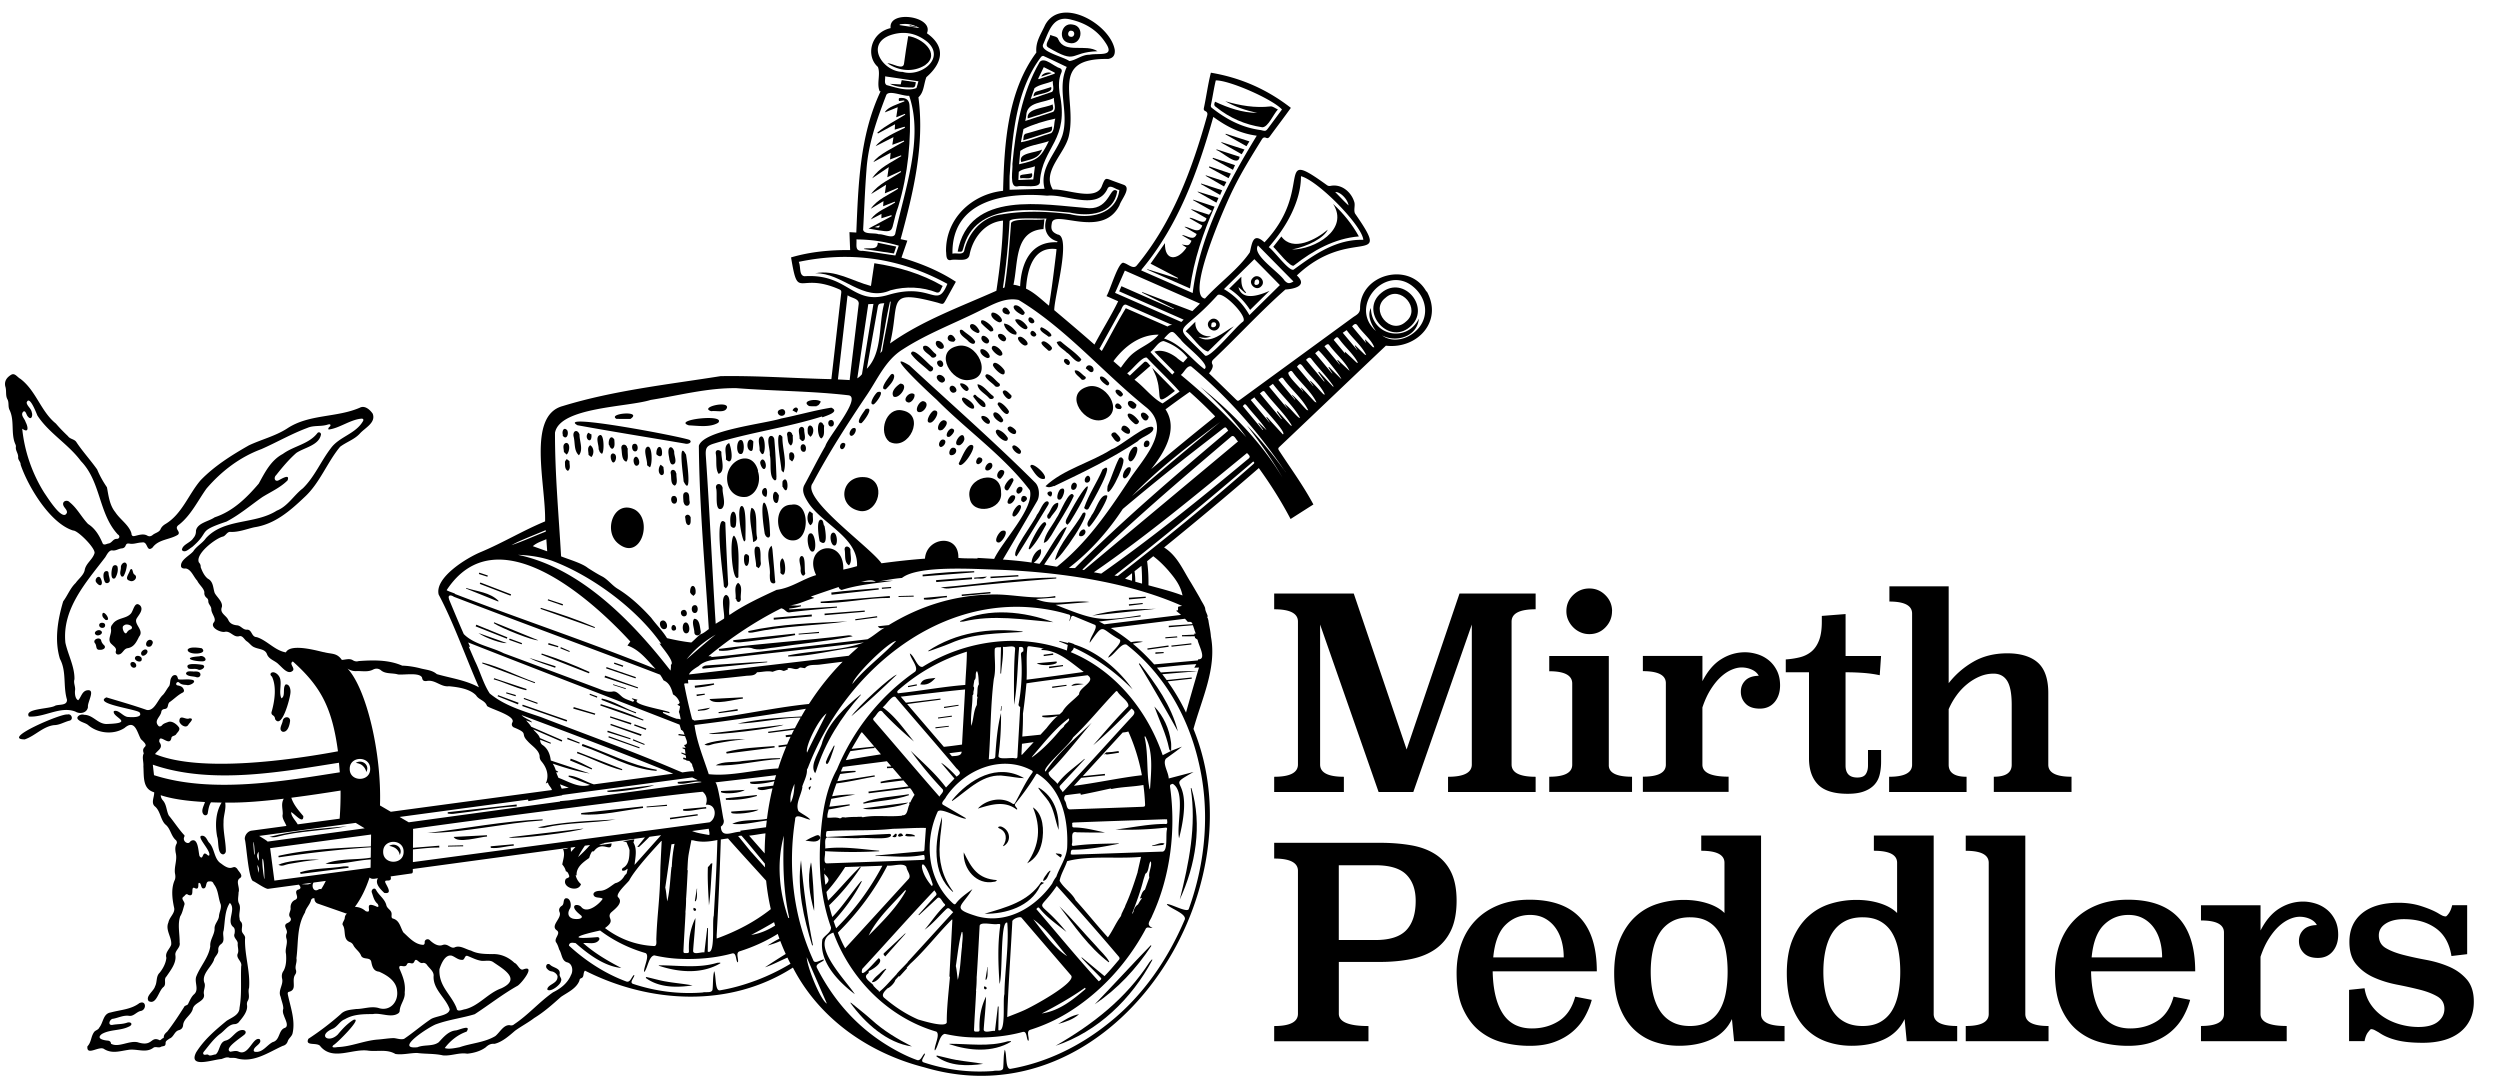 <svg xmlns="http://www.w3.org/2000/svg" viewBox="0 0 792 340.86">
    <path d="M486.49 193.02c-5.08 0-7.62 1.3-7.62 3.9v45.26c0 2.6 2.54 3.9 7.62 3.9v4.82h-27.75v-4.82c5.02 0 7.53-1.3 7.53-3.89v-44.34l-18.53 53.05h-11l-18.53-53.05v44.34c0 2.59 2.51 3.89 7.53 3.89v4.82h-22.08v-4.82c5.02 0 7.53-1.3 7.53-3.9v-45.26c0-2.6-2.51-3.9-7.53-3.9v-4.99h25.21l16.75 49.41 16.75-49.41h24.12v4.99zm23.18 49.24c-.11 2.54 2.34 3.81 7.36 3.81v4.82H490.8v-4.82c4.85 0 7.28-1.27 7.28-3.81v-25.72c0-2.59-2.43-3.89-7.28-3.89v-4.82h18.87v34.44zm1.02-48.65c0 1.98-.69 3.68-2.07 5.12s-3.09 2.16-5.12 2.16c-1.02 0-1.96-.2-2.83-.59-.88-.39-1.64-.92-2.28-1.57a7.786 7.786 0 0 1-1.57-2.28c-.4-.87-.59-1.82-.59-2.83 0-2.03.72-3.74 2.16-5.12 1.44-1.38 3.14-2.07 5.12-2.07s3.67.71 5.08 2.12c1.41 1.41 2.12 3.1 2.12 5.08zm28.61 22.25c1.64-3.22 3.62-5.56 5.97-7.02 2.34-1.47 4.87-2.2 7.57-2.2 1.24 0 2.52.2 3.85.6 1.32.4 2.52 1.03 3.6 1.89 1.07.86 1.95 1.96 2.62 3.29.68 1.33 1.02 2.9 1.02 4.71 0 2.14-.58 3.91-1.73 5.29-1.16 1.38-2.72 2.07-4.7 2.07s-3.47-.52-4.48-1.57c-1.02-1.04-1.52-2.3-1.52-3.77s.47-2.59 1.4-3.55c.93-.96 2.35-1.47 4.27-1.52-.45-.85-1.18-1.49-2.2-1.95a7.884 7.884 0 0 0-3.22-.68c-1.02 0-2.1.25-3.26.76-1.16.51-2.28 1.27-3.38 2.28-1.1 1.02-2.16 2.33-3.17 3.93-1.02 1.61-1.89 3.51-2.62 5.71v18.11c0 1.3.71 2.26 2.12 2.88 1.41.62 3.47.93 6.18.93v4.82h-27.16v-4.82c4.85 0 7.28-1.27 7.28-3.81v-25.81c0-2.54-2.43-3.81-7.28-3.81v-4.82h18.87v8.04zm45.37-8.04h11.25l-.42 6.09c-1.58-.34-3.26-.58-5.03-.72a74.21 74.21 0 0 0-5.8-.21v29.53c0 2.54 1.24 3.81 3.72 3.81 1.3 0 2.19-.35 2.67-1.06.48-.71.72-1.62.72-2.75v-4.91h4.15v3.72c0 1.52-.16 2.91-.47 4.15-.31 1.24-.88 2.3-1.69 3.17-.82.88-1.9 1.57-3.26 2.07-1.35.51-3.08.76-5.16.76-4.4 0-7.54-.99-9.43-2.96-1.89-1.97-2.83-4.74-2.83-8.29v-27.25h-7.36v-4.06c1.58-.11 3.06-.34 4.44-.68 1.38-.34 2.59-.93 3.64-1.78 1.04-.85 1.86-2.03 2.45-3.55.59-1.52.89-3.5.89-5.92v-1.86l7.53-.59v13.28zm32.66 8.63c2.14-2.76 4.75-5.03 7.83-6.81 3.07-1.78 6.67-2.67 10.79-2.67s7.45.99 9.65 2.96 3.3 5.19 3.3 9.65v22.68c0 2.54 2.45 3.81 7.36 3.81v4.82h-24.62v-4.82c3.78 0 5.67-1.27 5.67-3.81v-18.95c0-3.55-.48-6.09-1.44-7.62-.96-1.52-2.4-2.28-4.31-2.28-1.47 0-2.89.28-4.27.85-1.38.57-2.71 1.35-3.98 2.37a18.678 18.678 0 0 0-3.43 3.6 22.682 22.682 0 0 0-2.54 4.44v17.6c0 2.54 1.89 3.81 5.67 3.81v4.82h-24.54v-4.82c4.85 0 7.28-1.27 7.28-3.81v-47.89c0-2.54-2.4-3.81-7.19-3.81v-4.82h18.78v30.71zM437.2 267c3.62 0 6.92.27 9.92.8s5.55 1.5 7.67 2.88 3.76 3.26 4.92 5.63 1.74 5.39 1.74 9.05-.58 6.83-1.74 9.31c-1.16 2.48-2.8 4.47-4.92 5.97s-4.68 2.55-7.67 3.17c-3 .62-6.3.93-9.92.93h-13.06v16.4c0 2.61 3.13 3.91 9.39 3.91v4.82h-29.87v-4.82c5.02 0 7.53-1.3 7.53-3.9v-45.26c0-2.6-2.51-3.9-7.53-3.9V267h33.55zm-13.07 7.11v23.69h11.59c4.57 0 7.84-1.05 9.81-3.14 1.97-2.09 2.96-5.18 2.96-9.26 0-3.57-.99-6.34-2.96-8.32-1.97-1.98-5.25-2.97-9.81-2.97h-11.59zm48.75 33.59c.11 5.81 1.18 10.28 3.21 13.41 2.03 3.13 5.11 4.7 9.22 4.7 3.21 0 6.06-.79 8.55-2.37 2.48-1.58 4.2-4.15 5.16-7.7l5.25 1.02c-.51 1.86-1.26 3.67-2.24 5.42-.99 1.75-2.27 3.3-3.85 4.65-1.58 1.35-3.48 2.44-5.71 3.26-2.23.82-4.84 1.23-7.83 1.23s-5.78-.35-8.55-1.06c-2.76-.71-5.23-1.94-7.4-3.69s-3.92-4.11-5.25-7.08c-1.33-2.97-1.99-6.71-1.99-11.23 0-3.45.52-6.6 1.57-9.45 1.04-2.85 2.55-5.3 4.53-7.33 1.97-2.03 4.39-3.62 7.23-4.75 2.85-1.13 6.11-1.7 9.77-1.7 14.21 0 21.32 7.56 21.32 22.68h-33zm22.51-4.4c0-1.87-.23-3.62-.68-5.24-.45-1.62-1.13-3.04-2.03-4.26a9.969 9.969 0 0 0-3.34-2.89c-1.33-.71-2.86-1.06-4.61-1.06-3.05 0-5.64 1.05-7.78 3.15-2.14 2.1-3.44 5.54-3.89 10.3h22.34zm62.51 17.93c0 2.54 2.48 3.81 7.45 3.81v4.82h-15.99l-.68-7.02c-1.35 2.88-3.5 5.01-6.43 6.39-2.93 1.38-6.38 2.07-10.32 2.07-2.76 0-5.39-.42-7.87-1.27-2.48-.85-4.67-2.2-6.56-4.06-1.89-1.86-3.38-4.24-4.48-7.15-1.1-2.91-1.65-6.42-1.65-10.54s.62-7.81 1.86-10.75c1.24-2.93 2.88-5.33 4.91-7.19 2.03-1.86 4.37-3.2 7.02-4.02 2.65-.82 5.42-1.23 8.29-1.23 2.71 0 5.2.37 7.49 1.1 2.28.73 4.07 1.75 5.37 3.05v-15.91c0-2.54-2.45-3.81-7.36-3.81v-4.82h18.95v56.52zm-22.51-30.63c-2.2 0-4.09.42-5.67 1.27a10.41 10.41 0 0 0-3.85 3.55c-.99 1.52-1.72 3.34-2.2 5.46-.48 2.12-.72 4.44-.72 6.98s.24 4.85.72 6.94c.48 2.09 1.21 3.89 2.2 5.42.99 1.52 2.27 2.71 3.85 3.55 1.58.85 3.47 1.27 5.67 1.27s4.06-.42 5.58-1.27a9.939 9.939 0 0 0 3.68-3.55c.93-1.52 1.61-3.33 2.03-5.42.42-2.09.63-4.4.63-6.94s-.21-4.87-.63-6.98c-.42-2.12-1.1-3.93-2.03-5.46-.93-1.52-2.16-2.71-3.68-3.55-1.52-.85-3.38-1.27-5.58-1.27zm77.2 30.63c0 2.54 2.48 3.81 7.45 3.81v4.82h-15.99l-.68-7.02c-1.35 2.88-3.5 5.01-6.43 6.39-2.93 1.38-6.38 2.07-10.32 2.07-2.76 0-5.39-.42-7.87-1.27-2.48-.85-4.67-2.2-6.56-4.06-1.89-1.86-3.38-4.24-4.48-7.15-1.1-2.91-1.65-6.42-1.65-10.54s.62-7.81 1.86-10.75c1.24-2.93 2.88-5.33 4.91-7.19 2.03-1.86 4.37-3.2 7.02-4.02 2.65-.82 5.42-1.23 8.29-1.23 2.71 0 5.2.37 7.49 1.1 2.28.73 4.07 1.75 5.37 3.05v-15.91c0-2.54-2.45-3.81-7.36-3.81v-4.82h18.95v56.52zm-22.51-30.63c-2.2 0-4.09.42-5.67 1.27a10.41 10.41 0 0 0-3.85 3.55c-.99 1.52-1.72 3.34-2.2 5.46-.48 2.12-.72 4.44-.72 6.98s.24 4.85.72 6.94c.48 2.09 1.21 3.89 2.2 5.42.99 1.52 2.27 2.71 3.85 3.55 1.58.85 3.47 1.27 5.67 1.27s4.06-.42 5.58-1.27a9.939 9.939 0 0 0 3.68-3.55c.93-1.52 1.61-3.33 2.03-5.42.42-2.09.63-4.4.63-6.94s-.21-4.87-.63-6.98c-.42-2.12-1.1-3.93-2.03-5.46-.93-1.52-2.16-2.71-3.68-3.55-1.52-.85-3.38-1.27-5.58-1.27zm51.54 30.63c0 2.54 2.45 3.81 7.36 3.81v4.82h-26.23v-4.82c4.85 0 7.28-1.27 7.28-3.81v-47.89c0-2.54-2.43-3.81-7.28-3.81v-4.82h18.87v56.52zm20.83-13.53c.11 5.81 1.18 10.28 3.21 13.41 2.03 3.13 5.11 4.7 9.22 4.7 3.21 0 6.06-.79 8.55-2.37 2.48-1.58 4.2-4.15 5.16-7.7l5.25 1.02c-.51 1.86-1.26 3.67-2.24 5.42-.99 1.75-2.27 3.3-3.85 4.65-1.58 1.35-3.48 2.44-5.71 3.26-2.23.82-4.84 1.23-7.83 1.23s-5.78-.35-8.55-1.06c-2.76-.71-5.23-1.94-7.4-3.69s-3.92-4.11-5.25-7.08c-1.33-2.97-1.99-6.71-1.99-11.23 0-3.45.52-6.6 1.57-9.45 1.04-2.85 2.55-5.3 4.53-7.33 1.97-2.03 4.39-3.62 7.23-4.75 2.85-1.13 6.11-1.7 9.77-1.7 14.21 0 21.32 7.56 21.32 22.68h-33zm22.51-4.4c0-1.87-.23-3.62-.68-5.24-.45-1.62-1.13-3.04-2.03-4.26a9.969 9.969 0 0 0-3.34-2.89c-1.33-.71-2.86-1.06-4.61-1.06-3.05 0-5.64 1.05-7.78 3.15-2.14 2.1-3.44 5.54-3.89 10.3h22.34zm31.15-8.46c1.64-3.22 3.62-5.56 5.97-7.02 2.34-1.47 4.87-2.2 7.57-2.2 1.24 0 2.52.2 3.85.6 1.32.4 2.52 1.03 3.6 1.89 1.07.86 1.95 1.96 2.62 3.29.68 1.33 1.02 2.9 1.02 4.71 0 2.14-.58 3.91-1.73 5.29-1.16 1.38-2.72 2.07-4.7 2.07s-3.47-.52-4.48-1.57c-1.02-1.04-1.52-2.3-1.52-3.77s.47-2.59 1.4-3.55c.93-.96 2.35-1.47 4.27-1.52-.45-.85-1.18-1.49-2.2-1.95a7.884 7.884 0 0 0-3.22-.68c-1.02 0-2.1.25-3.26.76-1.16.51-2.28 1.27-3.38 2.28-1.1 1.02-2.16 2.33-3.17 3.93-1.02 1.61-1.89 3.51-2.62 5.71v18.11c0 1.3.71 2.26 2.12 2.88 1.41.62 3.47.93 6.18.93v4.82h-27.16v-4.82c4.85 0 7.28-1.27 7.28-3.81v-25.81c0-2.54-2.43-3.81-7.28-3.81v-4.82h18.87v8.04zm65.5 7.44-4.99.59c-.62-3.95-2.27-6.88-4.95-8.8-2.68-1.92-6.05-2.88-10.11-2.88-2.37 0-4.29.47-5.75 1.4-1.47.93-2.2 2.19-2.2 3.76 0 1.81.75 3.15 2.24 4.02 1.49.88 3.36 1.59 5.58 2.16 2.23.57 4.64 1.09 7.23 1.57 2.59.48 5 1.2 7.23 2.16 2.23.96 4.09 2.3 5.58 4.02 1.49 1.72 2.24 4.08 2.24 7.06 0 2.14-.4 4.03-1.18 5.67-.79 1.64-1.9 3-3.34 4.1s-3.15 1.92-5.12 2.45c-1.98.54-4.15.8-6.52.8-3.38 0-6.18-.28-8.38-.85-2.2-.56-4.06-1.38-5.58-2.45-.4-.22-.8-.45-1.23-.68-.42-.23-.83-.34-1.23-.34-.11 0-.42.33-.93.97-.51.65-.88 1.59-1.1 2.83h-4.91v-16.25l4.91-.51c.28 1.92.94 3.64 1.99 5.16 1.04 1.52 2.34 2.81 3.89 3.85 1.55 1.04 3.3 1.85 5.25 2.41 1.95.56 3.93.85 5.96.85 2.71 0 4.75-.55 6.13-1.65 1.38-1.1 2.07-2.46 2.07-4.1 0-1.74-.75-3.05-2.24-3.92-1.5-.87-3.36-1.59-5.58-2.15-2.23-.56-4.64-1.1-7.23-1.6-2.6-.51-5.01-1.25-7.23-2.24-2.23-.98-4.09-2.35-5.58-4.1-1.5-1.75-2.24-4.14-2.24-7.18 0-3.88 1.35-6.92 4.06-9.12 2.71-2.19 6.54-3.29 11.51-3.29 2.59 0 4.99.35 7.19 1.06 2.2.71 3.98 1.45 5.33 2.24.45.28.87.52 1.27.72.39.2.79.3 1.18.3.17 0 .48-.31.93-.93.45-.62.82-1.49 1.1-2.62h4.74v15.49z" />
    <path d="M350.61 239.03c1.3-.15 2.59-.34 3.88-.57-.04-.18-.09-.35-.13-.53-1.31.23-2.62.39-3.94.43-.16.26-.43.48-.83.65.4-.13.76-.17 1.02.02zm-81.89-37.75c-13.62 1.71-27.49 2.46-41.01 4.31.03.18.07.35.1.53 3.41.47 6.81-1.37 10.14-.85 2.38 1.02 4.88.05 7.32-.12 8.27-1.26 16.66-1.94 24.86-3.57-.5-.27-.96-.35-1.41-.3zm31.74-14.85c11.37-1.23 22.75-2.28 34.15-3.16.01-.1.03-.21.04-.31-12.28.1-24.4 2.12-36.63 3.13.81.23 1.64.42 2.44.34zm-62.06 13.95c9.91-2.13 20.1-2.15 30.08-3.53-10.51.51-21.23.79-31.45 3.08.03.16.07.32.1.48.42 0 .86.04 1.27-.02zm-14.87 10.46c-.37.03-.72.32-1.08.48.05.17.09.35.14.52l20.46-2.04c0-.07.02-.13.02-.2-6.51.24-13.03.84-19.54 1.23zm13.52-7.62c4.95-.7 9.96-1.07 14.86-2.02-.03-.16-.05-.32-.08-.49l-19.52 2.1-.06.42c1.54.58 3.2.09 4.8-.01zm129.13-10.35c-6.8.14-13.6.21-20.2 2.16l20.2-2.16zM260 190.6v.44c7.3.18 14.59-1.66 21.92-1.62l-.03-.6c-7.29.59-14.59 1.19-21.88 1.78zm48.62-9.65c-5.47.09-10.92.47-16.35 1.11.01.18.03.36.04.54 5.45-.43 10.89-.85 16.34-1.28 0-.12-.02-.24-.03-.36zm-30.23 5.82c-.02-.14-.03-.29-.05-.43-5 .44-10.02.71-14.99 1.38.03.23.06.46.08.69 4.98-.55 9.97-1.09 14.95-1.64zm-21.2 8.53c0-.21-.02-.41-.03-.62-4.02.34-8.05.69-12.07 1.03.02.21.03.41.05.62 4.02-.35 8.03-.69 12.05-1.04zm39.41-10.9c3.79-.3 7.57-.61 11.36-.91-.01-.19-.03-.38-.04-.57l-11.38.87.06.61zm-22.63 9.42-.03-.4c-4.24.32-8.49.65-12.73.97.01.17.03.34.04.51 4.24-.36 8.48-.72 12.72-1.09zm18.7-4.39c.01.16.03.33.04.49 2.47.29 4.85-.59 7.29-.7-.01-.15-.03-.3-.04-.46l-7.29.66zm12.04-.61c3.02-.28 6.04-.56 9.06-.83v-.45l-9.11.81c.01.16.03.32.04.47zm17.93-6.21c-.01-.14-.02-.28-.04-.42-2.94.16-5.88.33-8.82.49 0 .16.02.33.03.49 2.94-.19 5.89-.37 8.83-.56zm-51.71 13.56c.02.12.03.24.05.35 2.31-.31 4.62-.61 6.93-.92-.02-.13-.04-.26-.05-.39l-6.92.96zm92.03-6.75v-.4c-1.78.12-3.55.23-5.33.35.01.18.03.35.04.53 1.76-.16 3.53-.32 5.29-.47zm-109.93 11.6 6.45-.47-.03-.37-6.45.57c0 .09.02.18.03.27zm108.99-9.66c-.01-.11-.03-.23-.04-.34l-4.36.42c.02.15.04.3.05.45 1.45-.18 2.9-.35 4.35-.53zm-53.36-7.96c1.32-.39 2.76.4 4.01-.73-1.35.11-2.7.21-4.04.32.01.14.03.28.04.42zm-23.98 5.43c-.01.09-.03.19-.04.28l4.81-.09v-.32l-4.76.12zm-5.32-2.67.03.39c.97-.08 1.94-.16 2.91-.23v-.38c-.98.07-1.96.15-2.94.22zm-44.09 54.92c-2.75.58-6.15-.06-8.52 1.38 6.63.31 13.61-1.66 20.37-1.99l.02-.27c-3.97-.1-7.92.58-11.87.88zm12.96-11.47-23.69 2.79c1.15.79 21.74-1.73 23.69-2.79zm-18.18 8.61c.05.17.11.34.16.51l15.19-1.93-.03-.44c-5.06.38-10.46.55-15.32 1.86zm2.83-3.68c1.06-.13 2.12-.21 3.18-.31-4.82-.25-10.89.57-12.89 1.63 1.22.69 2.2-.1 3.2-.25 2.17-.37 4.33-.8 6.51-1.06zm105.01-17.27c-.02-.11-.03-.21-.05-.32l-4.52.57c0 .14.02.28.03.42 1.51-.22 3.03-.45 4.54-.67zm-34.21 6.31c-.01-.1-.03-.2-.04-.3l-4.59.66c.02.12.04.25.05.37 1.53-.25 3.05-.49 4.58-.74zm-2.09 3.45-.09-.31c-1.45.2-2.9.39-4.35.59.01.11.03.21.04.32l4.4-.6zm37.79-9.71c1.37-.22 2.67-.42 3.98-.62-2.63-.29-3.34-.15-3.98.62zm-38.79 12.9c-.01-.09-.02-.18-.04-.28-1.41.15-2.81.31-4.22.46.01.11.03.23.04.34 1.4-.18 2.8-.35 4.21-.53zm-4.23-15.47c-3.63.37-4.11.58-4.83 2.06 1.9.32 3.31-.27 4.83-2.06zm38.42-4.79-.06-.41c-1.99.18-3.98.35-6.26.56 1.26.95 5.47.69 6.32-.14zm-108.6 6.53-6.1.75.09.63c2.05-.15 4.07-.46 6.07-.97l-.06-.41zm144.04-11.59-.06-.42c-2.22.31-4.45.63-6.67.94l.06.41 6.67-.93zm-142.59 20.72c.02.11.03.22.05.33 2.01-.26 4.03-.52 6.04-.79-.02-.17-.05-.34-.07-.51l-6.02.96zm143.52-20.74 6.29-.7c-.01-.12-.03-.25-.04-.37-2.11.24-4.23.47-6.34.71.03.12.07.24.1.36zm-38.77 6.81c1.47-.22 2.93-.43 4.4-.65-.01-.12-.03-.24-.04-.36l-4.42.51.06.49zM221.11 225.2c1.32-.18 2.71.04 3.87-1-1.3.23-2.6.46-3.91.69.01.11.03.21.04.32zm112.57-17.75c-.02-.15-.04-.3-.07-.45l-2.99.42c.01.14.03.29.04.43 1-.13 2.01-.27 3.01-.4zm-110.44 12.3-2.58.27c.02.17.05.34.07.51.85-.15 1.71-.29 2.56-.44-.01-.11-.03-.23-.04-.34zm67.25-2.59c-.03-.12-.05-.25-.08-.37l-2.79.54c.03.12.05.25.08.37l2.79-.54zm75.55-10.5c0 .16 0 .32-.01.48.87-.08 1.75-.15 2.62-.23 0-.12-.02-.23-.02-.35-.86.03-1.72.06-2.58.1zm6.93-4.73c-.02-.11-.05-.22-.07-.33-1.24.1-2.49.19-3.73.29 0 .11.02.23.03.34 1.26-.1 2.52-.2 3.78-.29zm-99.53 52.36c.05.11.09.22.14.32 4.78-.95 9.8-1.06 14.39-2.7-.04-.1-.08-.2-.11-.3-4.67.8-10.07.92-14.41 2.68zm14.26-.04c-4.95.64-9.63 1.24-14.32 1.84 1.57.94 13.15-.64 14.32-1.84zm-47.93-2.07c0-.11-.02-.21-.03-.32-3.28.34-6.55.69-9.83 1.03l.06.5c3.33.14 6.59-.27 9.8-1.21zm.53 4.32c-3 .21-5.82.4-8.65.6 0 .15.02.29.03.44 1.08.61 7.42-.08 8.62-1.04zm-4.36-6.25c-2.58.12-5.05.23-7.52.34 0 .13-.01.26-.02.38 1.29.71 6.37.28 7.53-.72zm-66.42-34.1c-5.59-1.96-11.01-4.84-16.7-6.27-.02.1-.03.2-.05.3 5.55 2.08 11.09 4.17 16.64 6.25.04-.09.07-.18.11-.28zm34.35 11.84c-4.4-1.96-8.95-3.51-13.55-4.92-.05.14-.1.28-.15.43l13.56 4.77c.05-.09.1-.18.15-.28zm-38.43-4.31c4.69 1.64 9.39 3.27 14.08 4.91.05-.15.11-.31.16-.46-4.7-1.63-9.39-3.26-14.09-4.89-.05.15-.1.29-.15.44zm36.09 2c-3.72-1.24-6.97-3.59-10.87-4.39l-.12.43c3.62 1.42 7.25 2.85 10.87 4.27.04-.1.09-.21.13-.31zm-34.71-7.4-10.29-3.43c-.04.12-.08.25-.12.37 3.49.96 6.74 2.67 10.29 3.45.04-.13.08-.26.13-.39zm26.54 11.43c3.23 1.15 6.46 2.29 9.69 3.44.07-.17.13-.33.2-.5-3.25-1.11-6.5-2.23-9.75-3.34l-.14.4zm-.61 3.9 9.78 3.46c.04-.11.07-.21.11-.32-3.26-1.18-6.52-2.36-9.78-3.53-.04.13-.08.26-.11.39zm-35.1-13.03c2.15.86 4.29 1.71 6.44 2.57.07-.17.14-.34.2-.51-2.17-.81-4.34-1.61-6.51-2.42-.05.12-.09.24-.14.36zm35.59 6.74 6.63 2.22c.05-.16.11-.32.16-.48-2.24-.71-4.48-1.42-6.71-2.13-.02.13-.05.27-.07.4zm-4.67-1.27c-2.27-.68-4.54-1.37-6.81-2.05-.05.16-.11.32-.16.48l6.85 1.98.12-.4zm3.82 5.88 7.29 2.28c.03-.11.07-.21.1-.32-2.42-.81-4.83-1.61-7.25-2.42-.05.15-.1.3-.15.46zm8.49-2.08c1.24.46 2.47.91 3.71 1.37.05-.14.11-.29.16-.43-1.24-.44-2.48-.89-3.72-1.33l-.15.39zm-34.98-8.42c1.44.52 2.88 1.04 4.31 1.56l.12-.33c-1.44-.52-2.88-1.04-4.31-1.56-.04.11-.08.22-.11.32zm34.58 13.13c1.21.48 2.43.95 3.64 1.43.04-.09.08-.19.11-.28-1.2-.5-2.41-1-3.61-1.51l-.15.36zm-37.17-13.98.12-.39c-1-.29-2-.57-3-.86-.03.11-.06.21-.1.32l2.98.93zm25.91.06c-.78-.29-1.55-.58-2.33-.87-.04.11-.08.23-.13.34.79.3 1.57.6 2.36.91.03-.13.07-.25.1-.38zm-.75-21.96c-5.57-2.41-11.32-4.33-17.12-6.12l-.12.33c5.71 2.02 11.42 4.04 17.14 6.06.03-.09.06-.18.1-.27zm-30.54-8.33c-2.77-2.74-6.68-2.93-10.26-4.08-.01.06-.03.12-.04.18 3.41 1.37 6.82 2.75 10.22 4.12.03-.07.05-.15.08-.22zm-5.95-5.38c3.25 1.25 6.51 2.5 9.76 3.75.06-.15.11-.29.17-.44l-9.72-3.74c-.07.14-.14.29-.21.43zm26.39 6.45c-1.58-.52-3.15-1.05-4.73-1.57-.04.11-.08.23-.12.34 1.57.55 3.14 1.1 4.71 1.64.05-.14.09-.28.14-.41zm-23.83-9.1c-.9-.3-1.8-.6-2.7-.91-.05.14-.09.28-.14.43.9.29 1.81.58 2.71.87.04-.13.09-.26.13-.39zm53.55 61.55c-8.23-1.49-15.68-5.4-23.55-8.19-.07.21-.15.41-.22.62 7.89 2.6 15.09 7.25 23.64 7.92.04-.12.09-.23.13-.35zm-25.31-5.26c4.78 1.68 9.42 4.19 14.29 5.4.02-.11.04-.23.05-.34-4.73-1.84-9.47-3.68-14.2-5.52-.05.15-.1.31-.14.46zm4.8 4.81c-2.21-1.13-4.4-2.31-6.76-3.07-.08.19-.16.38-.24.56 2.29.95 4.57 1.9 6.86 2.85.05-.11.1-.23.15-.34zm-3.92-8.16c-1.28-.52-2.55-1.04-3.83-1.55-.06.15-.11.29-.17.44 1.29.48 2.58.95 3.88 1.43.04-.11.08-.21.12-.32zm3.09-22.38c-4.93-2.24-9.96-4.23-15.12-5.85-.05.12-.09.23-.14.35l15.1 5.93c.06-.14.11-.28.17-.42zm-30.22-15.74c-.03.1-.05.2-.08.3 2.38 1.57 12.61 5.65 14.08 5.4-4.87-1.98-9.43-3.84-14-5.7zm4.21 4.77c-3.28-1.34-6.56-2.67-9.85-4.01-.07.18-.14.35-.21.53 3.3 1.3 6.59 2.61 9.89 3.91.06-.15.12-.29.17-.44zm41.4 15.86c-3.48-1.24-6.97-2.48-10.45-3.72l-.18.54c3.51 1.16 7.01 2.32 10.52 3.49.04-.1.07-.21.11-.31zm-41.56-14.04c-3.1-1.1-6.05-2.14-9.01-3.19 2.18 1.6 7.65 3.44 9.01 3.19zm40.87 10.79c-3.1-1.06-6.2-2.12-9.3-3.19-.05.14-.09.27-.14.41l9.31 3.17c.04-.13.09-.26.13-.39zm-29.71-4.39c1.38.48 2.76.95 4.14 1.42.05-.16.09-.31.14-.47-2.78-.89-5.56-1.77-8.33-2.66 1.3.73 2.67 1.22 4.05 1.7zm-10.44-7.41c1.32.47 2.63.93 3.95 1.4.04-.13.09-.25.13-.38l-3.93-1.44c-.05.14-.1.29-.15.43zm15.59 1.98c-1.04-.33-2.07-.65-3.11-.98-.04.16-.09.32-.13.48 1.04.29 2.08.58 3.13.87.04-.13.07-.25.11-.38zm20.56 6.15c-.94-.32-1.88-.64-2.81-.96-.05.13-.09.26-.14.39.93.33 1.87.66 2.8.98.05-.14.1-.28.15-.41zm-3.26 6.14c1.34.43 2.67.86 4.01 1.3.03-.08.05-.16.08-.24-1.34-.42-2.68-.85-4.02-1.27-.02.07-.05.15-.07.22zm-13.69-10.73c-.95-.42-1.9-.83-2.84-1.25-.04.13-.09.26-.13.39.95.38 1.91.76 2.86 1.14.04-.1.08-.19.12-.29zm44.25 15.19c1.18 2.2 8.23.01 10.6-.13-.02-.14-.03-.28-.05-.41-3.47.18-6.93.36-10.54.54zm139.4 83.37c-7.42 11.52-18 19.73-29.75 26.49 13.37-4.46 24.14-14.9 30.69-27.24l-.18-.12c-.26.29-.53.56-.77.87zm-105.63-60.48c2.83-9.14 7.92-17.1 14.22-24.22-.03-.03-.07-.06-.1-.1-5.03 4.17-9.89 8.6-12.1 14.91-.62 3-4.28 7.31-2.3 10.04.1-.24.2-.43.28-.64zm118.71 5.35c1.84 12-.57 23.68-3.48 35.28 5.06-10.96 7.15-23.58 3.7-35.3-.07 0-.14.01-.22.02zm-71.99-52.79c9.45-2.26 18.95-.58 28.46.21-9.27-3.41-20.41-4.68-29.55-.35.02.07.03.14.05.21.35-.02.7-.02 1.04-.07zm-4.13 6.88c7.22-3.2 15.12-3.07 22.83-3.57v-.15c-10.33-1.3-21.07.31-29.88 6.13l.1.16c2.32-.85 4.68-1.61 6.96-2.57zm-25.04 119.24c-2.11-1.88-4.36-3.61-6.54-5.4l-.12.12c4.6 6.33 11.57 12.69 19.49 13.78-4.6-2.38-8.98-4.97-12.83-8.5zm88.68-23.39c-.06-.06-.12-.13-.17-.19-5.98 6.13-11.8 12.56-17.77 18.72 7.26-4.89 13.11-11.22 17.94-18.52zm-110.99-27.12c-1.32 9.24.87 18.25 3.52 27 .09-.02.17-.04.26-.07-1.77-8.9-3.04-17.91-3.78-26.93zm107.29-62.36c-.09.05-.17.11-.26.16 4.25 7.04 8.38 14.17 12.36 21.38-2.08-8.2-6.99-15.02-12.1-21.54zm-41.81 119.74c-6.06 1.81-12.26.76-18.45.78 0 .04-.01.09-.02.13 6.31 2.11 13.58 2.74 19.52-.78-.02-.06-.03-.13-.05-.19-.33.02-.68 0-1 .06zm51.72-94.86c-.57-4.22-2.33-8.11-5.27-11.22 1.58 4.42 3.73 8.64 4.66 13.28.1.37.18.74.67.75-.01-.94.07-1.89-.05-2.81zm-68.01 100.76c-2.08-.36-4.12-.98-6.18-1.42l-.12.3c4.23 3.14 9.84 3.1 14.82 2.37-2.81-.54-5.7-.74-8.52-1.26zm-45.04-47.23c.19-1.27-.64-14.94-1-15.35-1.23 5.24-.44 10.22 1 15.35zm26.22-74.84c-1.68.33-12.48 10.24-14.42 13.19 4.93-4.26 9.73-8.66 14.42-13.19zm-25.64 50.99c-1.15.44-2.24 1.01-3.34 1.64 1.66.03 3.79.95 4.77-.92-.32-.81-.63-1.03-1.43-.72zm83.37 56.59c-2.5.43-4.54 1.82-6.64 3.1 2.39-.66 4.73-1.43 6.64-3.1zm-80.24-79.88c.49 2.81 2.56-4.48 2.79-5.15-.07-.03-.14-.06-.21-.08-.96 1.69-1.92 3.4-2.59 5.24zm-5.2 8.9c.2-.44.36-.79.56-1.22-.86.18-.99.44-.56 1.22zm.28-4.12c-.06.36-.12.66-.18 1.02.74-.29.75-.39.18-1.02zm73.39 20.59c.7-3.67.52-8.89-2.87-11.02 2.62 6.3 2.12 11.99-1.82 17.75 2.77-1.52 4.07-3.87 4.68-6.74zm-11.68-20.96c2.01.18 4.01.69 6.03.69-8.48-4.93-17.33.27-22.9 7.06.05.05.11.1.16.16 5.09-3.49 9.94-9.03 16.71-7.91zm-6.47 43.64c6.71.13 14.55-2.33 17.55-8.74.13-.41.84-.74 1.28-1.03-.38-.13-.6-.21-.89-.31-4.12 6.3-11.14 8.05-17.93 10.07zm-14.2-22.5c.09-2.72.74-5.45.69-8.15-2.3 7.76-3.37 17.86 3.42 23.72l.12-.1c-3.46-4.59-4.73-9.84-4.23-15.46zm17.24 12.37c.39 0 .65-.24.89-.52-6.09-.4-8.04-3.72-10.56-8.8-.27 5.3 4.08 10.5 9.67 9.31zm17.19-25.51c1.8 2.72 2.1 6.07 3.2 9.09.22-5.37-1.41-10.5-6.29-13.39l-.14.14c.94 1.49 2.25 2.71 3.23 4.16zm-15.64 8.59c2.46 1 2.61 3.58 1.23 5.56.04.03.09.06.14.09 2.54-1.42 2.22-4.85-.37-6.08-.44-.21-1-.32-1.36.12.12.11.23.26.37.32zm15.33 14.11c-.49.83-1.38 1.57-1.4 2.56 1.37-.21 1.63-2.1 2.35-3.13-.06-.05-.11-.1-.17-.16-.26.24-.57.44-.78.72zm2.61-6.04c.5.39 1 .79 1.51 1.18 1.16-1.35-.59-1.16-1.45-1.32-.02.05-.03.09-.05.14zm-54.37 31.42c-.33.31-.28.46.34 1.1 2.15-2.42 4.29-4.82 6.43-7.23-.04-.03-.07-.06-.11-.09-2.22 2.08-4.44 4.15-6.66 6.23zm-.6 5.69c-1.07 1.18-2.66 2.09-3.31 3.55 1.88.15 3.38-2.83 4.58-4.14-.05-.05-.11-.1-.16-.14-.37.24-.79.44-1.11.74zm32.7 2.71c.06.04.13.08.19.12.77-1.06.3-2.72.54-4.02h-.12c-.21 1.3-.41 2.6-.62 3.9zm-.36 2.15c-.35.59.15 1.31.7.79.16-.55-.27-.63-.7-.79zm5.54-88.77c-.05 0-.1-.01-.16-.02-.08.48-.15.97-.23 1.45.07.01.14.02.21.04.06-.49.11-.98.17-1.46zm-30.18 40.46c-.15 0-.32.35-.48.54.88.55 2.07.15 3.08.26l.09-.15c-.7-.66-1.78-.52-2.69-.65zm-1.52-.04c-.45-.24-1.01 0-1.2.56.22.76 1.08.15 1.63.12-.14-.23-.23-.57-.44-.68zm-2.09.06c-.3.27-.57.59-.9.95 1.01.24 1.33.08 1.39-.59.09-.38-.24-.5-.5-.36zm84.8 3.5c.19-.03.35-.28.53-.43-1.23-.51-2.62.45-3.91.61.01.06.03.12.04.19 1.11-.12 2.23-.22 3.34-.37zm-21.13 32.03c-3.91-4.15-7.58-8.59-11.64-12.58 4.77 6.29 9.22 12.86 15.6 17.72.07-.04.13-.09.2-.13-1.02-1.91-2.79-3.34-4.16-5.01zm-174.81-37.49c7.43-1.75 15.18-1.34 22.64-2.61-8.3.5-16.61.66-24.75 2.51.7.14 1.42.2 2.1.1zm-85.02 2.95c7.37-2.01 15.12-1.88 22.54-3.41-8.28.79-16.57 1.25-24.64 3.39.71.12 1.42.15 2.1.02zm97.44-2.68-23.69 2.79c1.15.79 21.74-1.73 23.69-2.79zm-76.02 12c-4.54.73-9.43.5-13.78 1.86.05.17.11.34.16.51 5.06-.64 10.13-1.29 15.19-1.93l-.03-.44c-.51 0-1.03-.05-1.54 0zm-7.76-2.14c-4.82-.25-10.89.57-12.89 1.63 1.22.69 2.2-.1 3.2-.25 3.21-.58 6.43-1.14 9.69-1.37zm70.79-12.44.03-.32c-12.27.49-24.32 2.91-36.51 4.31 12.1-.1 24.31-3.16 36.48-3.99zm12.26-2.33-.06.42c6.45.51 13.21-1.25 19.66-2.03-.03-.16-.05-.32-.08-.49l-19.52 2.1zm-40.58.26c6.72-.74 13.4-2.02 20.15-2.37-.02-.2-.03-.4-.05-.59-7.27.81-14.54 1.63-21.82 2.44v.44c.57.03 1.15.15 1.71.08zm72.85-1.48c.01.16.03.33.04.49 2.47.29 4.85-.59 7.29-.7-.01-.15-.03-.3-.04-.46l-7.29.66zm-60.97 11.77c.01.16.03.33.04.49 2.47.29 4.85-.59 7.29-.7-.01-.15-.03-.3-.04-.46l-7.29.66zm56.79-9.03c.02.16.04.32.07.48l8.76-1.23c-.02-.14-.05-.28-.07-.41-2.92.38-5.84.77-8.76 1.15zm-7.39-3.58c0 .09.02.18.03.27 2.15-.16 4.3-.31 6.45-.47l-.03-.37-6.45.57zm-62.88 12.41c-.01.09-.03.19-.04.28l4.81-.09v-.32l-4.76.12zm1.75-2.78c1.18 2.2 8.23.01 10.6-.13-.02-.14-.03-.28-.05-.41-3.47.18-6.93.36-10.54.54zm-28.82-22.57c1.08.99 1.15 2.03 1.15 2.03 1.25-2.26-1.37-4.18-3.34-2.91 0 0 1.32.08 2.19.88zm10.69 26.37c1.08.99 1.04 1.96 1.04 1.96 1.25-2.26-1.37-4.18-3.34-2.91 0 0 1.43.16 2.3.95zM276.76 71.55c-.54.29-1.08.59-1.6.87 9.63 1.66 6.33 1.52 9.4-6.93 3.12-10.36 4.17-21.2 3.58-31.98q-.09-2.51-2.59-2.49c-.85 0-.91.08-.76.99.55-.06 1.11-.13 1.66-.19.03.1.05.19.08.29-1.89.81-5.5 1.83-6.21 3.5 1.4-.56 2.68-1.07 4.08-1.64-.17 1.14-.31 2.11-.47 3.18.99-.39 1.86-.74 2.74-1.08.04.08.08.16.12.25-2.99 1.85-6.15 3.41-8.85 5.69.07.1.14.2.2.29 1.76-.95 3.52-1.91 5.41-2.93-.04.64-.06 1.15-.1 1.7 1.08-.32 2.1-.63 3.12-.93.05.11.09.22.14.33-2.83 1.39-7.67 3.54-9.31 5.85 1.84-.94 3.63-1.85 5.65-2.87-.14.94-.25 1.66-.36 2.43 1.32-.48 2.49-.91 3.65-1.34l.12.26c-2.77 1.61-8.5 4.33-9.78 6.57 1.83-.99 3.59-1.95 5.47-2.97-.07.78-.12 1.4-.19 2.12 1.31-.48 2.27-.84 3.49-1.3l.09.24c-3.27 2.09-6.99 3.59-9.24 7.04 1.7-1.15 3.4-2.29 5.27-3.55-.17 1.17-.32 2.13-.47 3.2 1.48-.68 2.86-1.31 4.24-1.95.05.09.1.18.14.27-3.25 2.22-7.09 3.67-9.52 7.01 1.51-.93 3.01-1.86 4.76-2.95-.16 1.07-.27 1.85-.4 2.73 1.46-.62 2.77-1.17 4.08-1.73l.12.27c-2.98 1.98-6.49 3.24-8.67 6.35 1.31-.79 2.61-1.57 4.04-2.43-.05.67-.08 1.14-.12 1.63 1.31-.52 2.49-.99 3.68-1.46.04.09.09.18.13.26-2.6 1.76-5.8 2.65-7.74 5.38 1.11-.57 2.21-1.14 3.41-1.76 0 .53-.02.94-.02 1.38 1.11-.35 2.13-.66 3.15-.98.04.1.09.21.13.31-1.92 1.01-3.83 2.05-5.74 3.08zm.32.39c.52-.18 1.05-.35 1.62-.55-.12.79-.17.81-1.62.55zm5.09 20.01c4.82-1.31 9.96-1.1 14.65.73 1.15.2 1.26-1.29 1.84-2.08-6.77-3.91-14-6.03-21.67-7.21-.37 2.51-.72 4.86-1.07 7.21-5.89-1.54-11.3-5.27-17.67-4.03 8.72-.21 15.16 9.3 23.92 5.37zm10.91-71.32c5.06-3.67-1.09-8.69-5.36-9.19-.54 2.95-.91 5.85-1.34 8.81-.35 2.03-3.75-.26-5.15-.21-.01.02-.03.04-.04.06 3.68 2.42 8.1 2.89 11.89.54zm-9.89 59.68c.21-.63.45-1.36.73-2.2-2.04-.43-3.93-.82-5.84-1.22-.03 2.56-2.64 1.46-4.38 1.89 0 .04 0 .08.01.12 3.13.46 6.26.93 9.49 1.4zm5.03-52.61c1.63.15 1.69-.06 1.92-1.66-1.51-.22-2.98-.44-4.48-.66-.11.48-.21.89-.32 1.36-1.19-.06-2.31-.12-3.43-.18 2.01 1.01 4.13 1.1 6.32 1.16zm0-19.69-.06.28 2.01.3c.02-.05.05-.1.07-.15-.67-.14-1.35-.29-2.02-.43zm89.82 55.25-.09.14c1.97 1.12 3.94 2.23 5.95 3.38-.32.45-.59.84-.88 1.24-1.88-.6-3.72-1.18-5.56-1.76-.02.06-.04.11-.05.17 1.6.91 3.21 1.83 4.79 2.73-.42 2.54-3.64-.08-5.24-.19l-.09.18c1.31.76 2.62 1.51 4.01 2.31-1.02 2.97-3.4.68-5.51.35-.02.04-.04.07-.06.11 1.26.74 2.51 1.47 3.79 2.22-.84 2.32-2.82.61-4.48.31-.02.05-.04.09-.07.14.97.57 1.94 1.13 2.91 1.69-.83 1.98-1.34 1.36-3.08 1.17l1.52.98c-2.8 4.17-7 4.43-6.84-1.42-1.57 2.25-3.03 4.34-4.56 6.52 2.95 1.54 5.83 3.04 8.71 4.54-.03.06-.05.13-.08.19-3.22-.99-6.44-1.99-9.66-2.98-.02.04-.03.09-.05.13 4.49 1.97 8.99 3.95 13.57 5.96 1.22-9.07 4.15-17.55 7.79-25.9-2.34-.77-4.55-1.5-6.76-2.22zm14.68-13.6c-2.42-.78-4.84-1.56-7.27-2.34l-.12.21c1.8.44 6.95 5.67 7.38 2.13zm3.09-4.87c-2.59-.84-5.04-1.63-7.49-2.42-.03.07-.06.13-.08.2 2.2 1.24 4.39 2.48 6.64 3.75.33-.53.6-.98.93-1.53zm-4.56 7.53c-2.36-.79-4.67-1.57-6.98-2.34-.04.1-.08.2-.12.29 2.14 1.17 4.29 2.34 6.45 3.53.22-.49.4-.92.65-1.48zm3-4.95c-2.5-.8-4.89-1.57-7.28-2.34-.02.06-.04.11-.06.17 2.15 1.21 4.29 2.43 6.46 3.66.32-.54.57-.97.88-1.49zm-4.3 7.64c-2.35-.79-4.59-1.55-6.84-2.3-.04.1-.08.2-.12.31 2.05 1.13 4.09 2.25 6.22 3.42.25-.49.49-.95.73-1.43zm-2.76 5.27c-2.27-.73-4.46-1.44-6.65-2.14-.03.06-.07.12-.1.17 2.02 1.14 4.04 2.28 6.1 3.44.25-.56.43-.99.65-1.47zm1.32-2.64c-2.27-.73-4.39-1.41-6.5-2.1-.02.05-.04.1-.05.16 1.92 1.11 3.85 2.23 5.82 3.37l.74-1.43zm-2.5 5.07c-2.23-.69-4.39-1.36-6.55-2.03-.02.04-.03.08-.05.12 1.96 1.12 3.93 2.25 5.95 3.4.23-.52.42-.96.65-1.49zm-.74-28.78c4.37 3.48 9.1 5.56 14.63 6.39 1.87-.01 3.53-4.21 4.94-5.64-.86-.38-1.63-1.04-2.32-.97-4.9.57-9.69-.26-14.36-1.65 3.18 1.82 6.59 2.94 10.13 3.71-4.74-.06-9.1-1.57-13.36-3.55-.33.74-.44 1.21.34 1.71zm-18.76 86.17c1.79 5.81-1.11 9.09 5.71 3.75-2.38-2.42-4.71-4.78-7.2-7.32.57 1.32 1.22 2.4 1.5 3.57zm43.48-36.06c6.04-4.7 12.77-8.51 20.5-9.14-2.16-3.92-4.92-7.31-8.17-10.31 5.23 8.15-5.92 14.51-13.04 14.45 5.13-1 10.17-3.69 11.36-6.29-3.63 3.1-11.12 7.17-14.7 2.16-.89 1.14-1.72 2.21-2.57 3.28 1.04.93 5.74 7.04 6.62 5.85zm-27.29 27.34c2.74-2.66 5.46-5.34 8.18-8.02-3.27 1.77-7.41 5.98-11.23 3.37 1.39.35 2.74.47 4.05-.22-2.77.33-5.27-1.64-5.01-4.59-1.07 1.06-2.02 1.99-3.06 3.02 2.32 1.81 4.56 5.77 7.07 6.44z"/>
    <path d="M385.87 104.17c1.71-1.7-.93-4.4-2.64-2.66-1.76 1.68.96 4.37 2.64 2.66zm-1.88-1.93c1.68-.74 1.76 1.74-.04 1.4-.09-.1-.18-.19-.27-.29.09-.38.06-.94.31-1.11zm12.04-4.05c2.09-2.06 4.11-4.04 6.15-6.05-3.04 1.37-8.77 3.39-9.83-1.18a378 378 0 0 0 2.17 1.89l.25-.21c-1.48-1.33-1.56-3.11-1.5-5l-3.87 3.81c2.72 1.8 4.87 4.05 6.64 6.74z"/>
    <path d="M399.57 90.69c1.69-1.67-1.04-4.4-2.69-2.62-1.82 1.66 1.07 4.45 2.69 2.62zm-1.95-1.89c1.39-1.27 2.04 1.79.06 1.44-.1-.1-.2-.19-.3-.29.07-.39.04-.85.24-1.14zm-58.74-21.47c6 1.35 13.92.68 15.07-6.77-2.33-2.1-2.23 5.6-8.93 5.41-14.55-1.09-38.01-5.92-41.63 13.74 1.46.1 1.43.09 1.76-1.02 3.73-14.84 21.88-12.33 33.72-11.36zM332 14.98c9.5 5.61 6.51 1.57 15.68 1.25-3.62-2.46-10.34.87-12.38-3.69-.29-1.09-1.62-.99-2.56-1.49-.13 1.27-1.97 3.08-.74 3.92z"/>
    <path d="M338.78 13.63c3.84.88 5.01-5.29 1.08-5.85-3.81-.85-4.92 5.27-1.08 5.85zm.76-3.87c1.23.13.93 2.18-.33 1.89-1.32-.08-.94-2.26.33-1.89zm-17.25 49.3c1.76-.53 7.52.95 7.16-1.7.82-11.07 9.46-12.77 6.21-27.94-.28-2.2-.34-4.38.6-6.47.24-.53.14-1.04-.41-1.32-1.85-.44-4.96-3.77-6.48-1.99-5.66 9.78-7.61 21.18-8.64 32.29.21 1.73-1.1 7.54 1.55 7.13zm8.39-37.79c1.25.63 2.35 1.18 3.45 1.73 0 .11 0 .23.01.34l-5.07 1.74c-.06-.05-.12-.11-.18-.16.57-1.18 1.15-2.36 1.78-3.66zm-2.96 6.66c1.57-1.21 3.88-1.4 5.82-2.26-.13 1.15.57 2.61-.23 3.42-2.17.75-4.35 1.48-6.79 2.3.46-1.33.82-2.4 1.21-3.47zm-2.61 8.68c.15-4.55 5.61-3.88 8.78-5.59-.14 1.49.89 3.42-.25 4.41-2.89.97-5.78 1.9-8.84 2.89.12-.64.28-1.17.31-1.71zm-.87 4.26c2.97-1.47 6.84-2.61 10.08-3.29-.51 1.42-.13 3.58-1.28 4.58-3.22.9-6.34 2.34-9.61 2.9.27-1.43.52-2.82.81-4.2zm-1.01 6.93c2.38-1.77 6.06-2.04 9.05-3.09-2.64 5.36-3.58 6.03-9.44 7.33.14-1.54.25-2.89.39-4.25zm-.49 6.64c1.29-1.09 3.44-1.08 5.13-1.77-.19 1.45-.35 2.77-.53 4.17-1.51.06-3.04.12-4.71.19.04-.92.05-1.76.12-2.59z"/>
    <path d="M332.03 41.98c1.18-.38 1.29-.56 1.29-1.9-2.82.58-5.64 1.56-8.45 2.3-.75.39-.56 1.24-.71 2.06 2.69-.75 5.22-1.64 7.87-2.47zm-1.88 5.39c-2.13 1.1-7.76.99-6.62 3.97 2.75-.86 5.42-.88 6.62-3.97zm3.3-14.3c-2.21 1.18-8.41 1.21-7.87 4.44 2.22-.63 4.38-1.4 6.58-2.1 1.59-.45 1.69-.76 1.3-2.35zm-4.91-4.13c-.86.23-1.05.78-1.13 1.62 1.36-.9 6.38-1.02 5.59-3-1.47.46-2.95.98-4.45 1.38zm-4.62 26.4c-.82.09-.89.5-.65 1.17 1.43-.38 4.23.84 3.66-1.61-1.01.15-2.01.33-3.01.44zm5.96-31.06c1.14-.39 2.16-.73 3.3-1.12-1.14-.55-3.01.08-3.3 1.12z"/>
    <path d="M451.89 92.38c-5.35-9.69-21.07-5.57-21.02 5.33-.02 1.51-1.07 2.03-2.1 2.7-11.9 8.7-23.81 17.39-35.72 26.08-.91.66-.89.65-1.68-.12-2.78-2.71-5.54-5.44-8.36-8.1.59-.63 1.42-1.92 1.14-2.71-.56-1.04.04-1.48.64-2.06 7.55-7.15 14.66-14.95 22.42-21.78 2.83-.18 7.16-1.18 3.63-4.46 17-16.06 30.68-1.96 18.43-19.63-.5-1.1.13-2.54-.23-3.64-.96-3.2-4.08-5.81-7.54-5.1-.48.07-.75.02-1.14-.25-17.24-12.46-3.69 1.17-19.77 18.13-3.64-3.28-3.89.16-4.65 3.18-3.72 5.45-9.68 9.64-14.19 14.63-6.39-.78 6.81-30.52 8.94-34.67 2.65-5.43 5.87-10.56 9.03-15.69.34-.56.71-.85 1.37-.56.55.25.87 0 1.2-.45 2.22-3.04 4.46-5.96 6.66-9.04-7.56-5.89-15.97-9.57-25.34-11.14-.94 3.68-1.42 7.48-2.22 11.2-.09.47.01.76.45.96.69.32.78.82.56 1.53-4.69 16.81-10.98 33.77-22.25 47.35-1.08 1.4-2.79-.45-4.07-.76-1.65-1.04-4.42 8.84-5.54 10.5 1.28.56 2.47 1.09 3.7 1.63-2.26 4.67-5.08 9.11-7.51 13.72-4.19-3.69-8.46-7.3-12.74-10.9-.02-4.11 5.5-23.42 1.11-23.96-1.83-.76-2.27-1.58-1.89-3.54.57-4.72 16.03 5.17 21.47-5.77.47-1.67 3.83-5.47 1.35-6.43-1.15-.43-2.31-.83-3.45-1.26-2.36-.89-2.36-1.15-3.41 1.4-1.7 5.35-11.28 1.03-15.62 1.35-3.65-5.88 4.13-11.56 5.14-17.35 2.46-11.88-6.39-24.34 12.35-24.02 1.62-.27 2.26-1.23 2.12-2.87-1.36-8.1-16.99-17.16-22.04-7.94-1.43 3.15-3.1 5.33-2.8 8.77-9.16 12.37-10.16 28.92-10.54 43.81-9.94 1.04-18.22 8.85-18.07 19.16.14.99-.11 2.94 1.39 2.8 1.87-.56 5.5.83 6.05-1.63 1-5.37 4.87-10.36 10.61-10.89-.12 7.43-.99 14.86-2.1 22.22-11.37 5.08-23.54 9.45-33.7 16.7 3.28-13.35-1.6-17.36 15.16-12.91 1.7.57 1.7.59 2.55-.94 1.04-1.87 2.07-3.75 3.15-5.7-5.34-3.5-11.12-5.83-17.23-7.65.63-1.81 1.23-3.55 1.86-5.38l-2.13-.47c3.99-14.65 7.65-29.67 5.64-44.95 1.78-1.55 1.68-4.26 2.52-6.37 5.06-4.41 6.35-9.55.17-13.91 2.35-5.39-12.25-7.54-11.5-1.63-6.51 1.5-7.86 8.96-4.03 12.3.92 2.33-.48 5.31.57 7.72.1 0 .2-.02.3-.03-6.64 14.08-7.06 29.53-7.71 44.78-.77-.05-1.43-.09-2.17-.13.07 1.93.14 3.77.22 5.67-6.4-.04-12.58.53-18.72 2.33 2.34 14.12 2.1 4.34 15.3 10.13.53.24.67.52.6 1.08-1.06 9.12-2.07 18.24-3.13 27.36-11.7-.26-23.41-1.14-35.1-.95-16.7 2.65-33.78 4.5-50 9.47-11.43 3.06-5.32 24.79-5.59 36.54-6.94 2.87-13.31 6.74-20.2 9.64-4.77 1.95-14.82 8.2-13.52 13.54 4.7 8.79 8.7 20.21 12.76 29.39-4.21-2.3-8.9-2.9-13.34-4.18-1.57-1.36-3.56-1.35-5.42-1.89-1.78-.44-3.69-.75-5.56-.8-4.3-1.89-9.14-1.78-13.76-1.45-.69.21-1.3.1-1.9-.28-1.02-.64-2.33-.14-3.45-.08-1.59-2.29-3.19-1.8-5.6-2.44-.7 0-10.53-3.16-12.13.05-3.43-.53-6.03-3.85-9.24-4.83-1.7-.05-1.43-2.29-2.98-2.37-1.45.15-2.01-1.36-3.37-1.38-1.18-.15-2.2-.56-2.7-1.8-.73-1.42-2.76-2.06-1.98-4.01.31-1.65-1.53-3.04-2.28-4.42-.56-1.57-.37-3.58-2.15-4.52-1.14-.85-1.84-2.42-2.3-3.7.06-.59-.18-1.07-.57-1.49-1.13-2.64 5-7.37 7.43-8.12 1.12-.14 1.44-1.69 2.64-1.52 2.57.1 5.03-.91 7.49-1.47 6.52-.98 11.35-5.22 15.94-9.58 4.83-4.45 7.14-10.98 11.25-15.93 1.99-1.5 4.48-2.28 6.2-4.12 1.58-1.83 5.24-3.47 4.12-6.36-.84-1.24-2.48-2.71-4.04-1.91-7.4 3.23-16.12 1.98-23.06 6.6-3.76 2.42-8.14 3.47-12.13 5.35-5.49 3.13-10.91 6.52-15.29 11.06-3.81 4.45-5.85 10.6-10.98 13.76-.76.44-1.39.96-1.73 1.79-.48.99-1.8 1.13-2.57 1.86-.54.39-1.08.45-1.66.09-1.17-.65-2.59-.17-3.8.12-.79.21-1.14-.04-1.17-.84-.82-2.66-3.61-4.35-5.11-6.67-1.85-2.27-2.14-5.26-2.65-7.89-1.21-1.77-2.28-3.66-3.1-5.64-2.07-2.93-4.54-5.61-6.55-8.62-.61-1.05-2.03-.94-2.69-1.93-1.35-1.29-2.64-2.58-3.83-3.99-4.79-3.85-6.24-10.4-11.27-14.19-.96-.49-1.73-1.98-2.92-1.26-1.25.76-2.22 1.9-1.85 3.63.47 1.36 0 2.8.66 4.08.62 1.09.13 2.34.71 3.45 1.6 3.35.39 7.19 1.72 10.58.16.35.34.71.27 1.12-.15 1.18.83 2.11.72 3.31-.05.85.85 1.42.79 2.3 2.34 6.93 9.35 18.61 16.64 20.86 1.45-.1 7.43 5.91 6.73 7.29-.66 2.03-2.78 3.16-3.09 5.35-.42 1.59-1.93 2.66-2.85 3.98-1.72 1.63-2.54 3.94-3.95 5.82-1.72 5.81-2.83 12.3-1.03 18.22 2.15 3.97.95 8.63 2.23 12.9.13 2-2.5 1.43-3.73 1.93-1.61 1.08-9.94.85-8.33 3.43 4.82.4 9.97-3.42 14.72-1.56 1.45.9 3.77.44 3.99-1.48-.26-1.47 2.74-6-.55-5.2-1.42.47-1.66 2.21-2.55 3.09-.97-.46-1.09-2.1-1-3.07.22-1.23-.57-2.38-.18-3.58.09-3.97-2.03-7.71-2.87-11.56-1.09-10.73 6.55-19.14 12.62-27.09.5-.78 1.13-2.19 2.16-2.19 1.11.26 1.99-.52 3.05-.61.59-.05 1.02-.31 1.25-.9.24-.6.51-.71 1.18-.63 1.37.3 2.64-.36 4.01-.35 1.94-.48 1.31 3.27 3.32 1.63 1.9-2.69 5.5-2.47 8.07-4.09 1.09-1.06-1.58-1.92.38-3.21 3.79-3.04 5.88-7.52 8.66-11.41 4.74-5.51 10.53-9.96 17.39-12.5 4.88-2.15 9.57-4.87 14.54-6.71 2.11-.94 4.43-.33 6.58-1.1.26-.03.6-.17.75.13.18.57-.97.82-.58 1.47 3.33-.33 6.92-3.2 10.53-3.45.44.04.59.31.42.71-2.32 4.16-7.59 4.98-10.24 8.68-3.14 4.07-5.16 9.09-8.87 12.7-2.83 2.16-4.81 5.72-8.25 7.06-6.98 4.45-16.59 2.36-22.45 8.73-1.13 1.63-2.96 2.5-4.01 4.16-1.23 1.43-4.21 2.74-3.86 4.86.25.6.91.63 1.49.57 1.72.3 2.47 2.66 3.63 3.87.56 1.26 2.09 2.37 2.26 3.65-.09.75.17 1.34.75 1.81.34.27.51.64.49 1.09.01.93.93 1.48.96 2.44-.05 1.48 1.87 3.11.73 4.3-1.1 1.6 2.04 3.08 3.41 2.94 1.89-.51 2.81 1.78 4.6 1.38 1.19-.37 1.65 1 2.45 1.56.92.56 1.49 1.61 2.53 1.96 1.37.62 3.32.5 3.91 2.14.61 1.71 2.63 2.05 3.76 3.3 1.16.99 2.99 3.45 4.49 1.87.61-.89-1.37-2.15-.05-2.85 8.75 7.83 12.43 14.51 14.29 28.46-14.57 2.71-43.52 6.87-57.96.87 1.03-1.37 2.75-1.98 1.36-3.83-.18-3.14 3.25 1.77 3.82-1.2.09-.84 1.12-.62 1.51-1.23.41-.64 1.26-1.22.97-2.07-.61-1.01-2.21-2.26-3.43-1.85-.73.3-1.55.46-2.07 1.14-.38.34-.89.46-1.18-.02-1.36-1.62.84-2.78 1.03-4.38.08-.45.39-.7.84-.8 1.59-.12.96-1.26 1.68-2.14 1.43-.97 2.62-2.26 4.18-3.06.51-.22.59-.66.32-1.16-.38-.84-1.2-1.03-2.03-1.18-.76-.38.11-1.5.74-.79.64.59 1.44.63 2.24.67.84.41 3.42-.95 1.98-1.57-1.46-.36-2.97-.04-4.42-.16-.34-.16-.32-.58-.47-.88-.38-.86-1.48-.54-1.82.19-.59.83-.34 1.91-.74 2.75-.73.88-1.21 1.95-1.97 2.8-1.63 1.38-2.69 5.27-5.18 4.79-4.19-1.47-8.57-2.72-12.76-3.98-4.25 2.04 9.32 3.7 10.49 4.75 1.21 1.69-2.47 1.58-3.44 1.47-1.69.08-3.09-2.44-4.67-1.87-.83 1.92 7.13 3.81-2.33 4.09-2.83-.02-4.25-2.9-7.12-2.91-.99-.44-3.03.7-1.67 1.68.84.71 1.98.85 2.85 1.48 3.13 2.76 8.15 3.28 11.65 1 3.36-2.88 3.96 1.47 5.19 3.57 3.35 2.99-.15 1.74.89 4.48-.64 1.22 0 2.71-.12 4.11.21 3.4-.29 7.14 3.42 8.23.08 1.51-1.18 3.46.37 4.58 1.6 1.49 1.65 4.05 3.12 5.56 1.75 1.33 1.76 3.69 3.46 5.08.24.34.34.72.13 1.1-.51.92-.42 1.9-.26 2.87.56 2.2-.52 4.27-.24 6.44.16.76.23 1.57-.13 2.3-1.12 2.64-.74 5.74-.17 8.48.54 1.8-1.48 3.08-1.77 4.81-1.08 2.43 1.18 4.76.87 7.1-.52 1.41-2 2.44-1.52 4.11-.15 1.68-1.07 3.43-2.14 4.74-1.2 1.14-.71 2.93-1.44 4.28-.4 1.55-3.13 3.14-2.04 4.69 2.5 1.35 3.13-3.31 4.74-4.49 1-.94-.08-2.42.91-3.31 1.3-1.94 3.19-4.25 2.83-6.7-.26-1.56 1.73-2.38 1.34-4.08.05-2.69-.69-5.72.18-8.27.71-1.11.93-2.44 1.33-3.65.35-1-1.32-1.84-.27-2.58.55-.36.76-1.17 1.46-.59 2.44 1 .37-3.17 2.29-2.04 1.69.58.3-2.56 1.55-1.54.32.47.28 1.59 1 1.56 1.22-.02.49-2.26 1.8-2.22.83-.08 1.19.1 1.46.82 1.54 1.93 1.35 4.23 2.21 6.44.33 1.25-.52 2.59-.56 3.89-.22 1.44-1.51 2.38-1.38 3.94-.08 1.91-1.54 3.45-1.36 5.45-.48 3.55-3.26 6.41-4.48 9.69-.55 1.81.96 4.06-.63 5.5-.86.74-1.34 1.92-1.85 2.92-.16.7-1.15.52-1.38 1.21-1.66 2.62-3.36 5.21-5.25 7.66-.54.51-1.17.99-1.14 1.86 0 .15-.12.24-.25.29-.49.14-.79.93-1.34.5-2.66-1.05-1.96 2.3-6.69.78-2.73-.61-6.11 1.81-8.45.46-.01-.57-.36-.86-.89-.97-1.28-.08-4.05-.59-1.96-2.13 2.65-1.48 5.77-.97 8.47-2.29 1.52-.61.81-1.72-.56-1.26-1.53.54-3.15.39-4.72.71-1.54.08-.68-2 .41-1.97 1.64-.33 3.15-1.12 4.88-.94 1.46.3 2.35-1.12 3.65-1.49 2.05-.22 1.99-3.58-.29-2.51-2.63 2.01-5.94 2.1-9.06 2.95-2.45.34-2.32 3.21-3.64 4.79-.29.7-1.07.81-1.54 1.29-1.18 1.52-.87 3.23-2.22 4.67-.31 3.21 3.78-.33 5.32.86 2.48 1.51 4.9.65 7.48.27 2.76-.53 5.69 1.14 8.1-.7.75-.53 1.71.23 2.5-.35.93-.26 1.39-.06 1.38-1.25 0-.6.77-.93 1.2-1.29 1.4-.49 1.55-2.3 3-2.68.84-.23 1.3-.8 1.35-1.69.23-1.98 2.44-3.01 3.03-4.91.31-2.19 3.94-2.39 3.58-4.71-.33-1.28.7-2.58.06-3.85-.75-2.69 2.17-4.76 3.07-7.01.22-1.22 1.58-1.93 1.39-3.27-.03-.78.28-1.38.89-1.83 1.46-1.03.28-2.88.82-4.31.45-2.91.31-6.28 1.96-8.73 2.08 1.96-1.17 5.75 1.04 7.6.66.48.55 1.4.46 2.1-.53 1.31.89 1.93 1.01 3.05-.14 1.08.38 2.15.03 3.2-.79 1.6 1.48 2.56 1.05 4.13-.2 4.4.25 8.84-.53 13.18-.03 2.27-2.54 3.06-4.11 4.11-3.63 3.01-7.1 5.92-9.64 10-2.58 5.21 5.59 2.18 7.97 2.1.88-.26 1.73-.8 2.68-.39.79.05 1.58-.08 2.36.2 5.29 1.41 9.9-1.94 14.43-3.99.79-.19 1.33-.67 1.59-1.46.31-.98 1.32-1.52 1.54-2.56.93-4.22-.74-8.41-1.55-12.48.03-.47.08-.55.52-.66.88-.24 1.35-.79 1.4-1.7.08-1.31-.31-2.65.51-3.81.25-.4.32-.83.2-1.31-.47-1.26.41-2.49.13-3.78.66-4.96.07-10.06 2.72-14.5.29-1.45 1.58-2.46 1.92-3.92.15-.46.67-.76 1.11-.51-.11.68.33 1.38.98 1.6l8.88 3.1c.13.05.27.06.41.07-.31.24-.65.65-.71 1.42-.06.78-1.04 1.67-.58 2.3 1.04 1.6-.12 4.5 2.26 5.33.51.21.87.57 1.1 1.08.69 1.25 1.94 1.91 2.44 3.31.78 1.29 2.79.25 3.18 1.82.28 1.48.68 3.01 2.48 3.15 2.54 1.14 5.46 2.94 5.7 6.05.48 3.6-2.34 6.69-5.97 5.43-2.37-.6-4.64.35-7 .35-1.72.25-3.62.28-4.89 1.63a88.793 88.793 0 0 1-10.24 7.81c-1.22 2.54 2.96.92 3.84 2.44 3.99 4.64 10.22.5 15.29 1.34 2.88.3 5.81-.54 8.44 1.03 2.21.35 4.59-.31 6.86-.32 2.75.36 5.49.15 8.21.77 2.6.24 5.06-.97 7.68-.54 2.01-.19 4.24-.8 5.87-2.03.78-.75 1.64-1.22 2.77-1.09 2.4-.56 4.6-2.5 6.48-4.13 1.98-1.45 4.16-2.56 6.1-4.05 3.11-1.9 5.77-4.28 8.47-6.69 2.14-1.46 4.86-2.61 5.86-5.16.02-.42.22-.66.63-.79.95-.38.43-1.68 1.13-2.37 20.63 10.46 45.93 11.84 65.87-.97 8.4 16.27 24.1 27.12 41.62 31.6 59.12 17.62 106.61-54.94 85.28-107.2 2.6-9.52 7.39-19.11 5.55-29.12-.01-.09-.02-.17-.04-.26-.02 0-.04 0-.05-.01l.05-.03c-.13-1.79-.58-3.38-.81-5.17h-.06c-.02-.32-.15-.67-.36-.89l.23-.12c-.12-.29-.17-.44.01 0h.02c-.24-.94-.81-1.72-.85-2.71-.36-1.05-1.07-1.98-1.56-2.99-.05-.09-.1-.19-.15-.28-.13-.23-.26-.45-.39-.68l-.42-.72-.33-.57c-.43-.74-.87-1.49-1.31-2.23-.08-.14-.17-.28-.25-.43-2.58-4.05-4.35-8.63-8.59-11.28 10.14-8.23 20.16-16.58 30.01-25.16 3.75 5.19 7.1 10.5 10.06 16.14 2.46-1.57 4.82-3.08 7.23-4.61-3.23-6.03-7.15-11.37-10.87-17.06-.31-.46-.38-.73.08-1.16 11.27-10.67 22.48-21.41 33.76-32.08 9.93 1.16 18.21-7.74 12.94-17.2zM36.96 170.71c-1.15 0-1.47 1.21-2.47 1.45-.65.05-1.5.73-1.95.02-1.04-2.44-2.31-4.69-4.64-6.18-2.08-2.17-3.43-4.96-5.82-6.88-.76-.91-2.41-.41-2.04.88.24.86 1.21 1.41 1.18 2.35-1.21 3.33-6.27-4.94-7.17-6.19-3.84-6.09-6.31-13.21-7.01-20.35 2.28 1.64 1.8-.77 1.06-2.12-.27-1.07-1.73-2.17-.76-3.25.81-.62 1.01 1.09 1.48 1.5 1.09 1.36 1.65-.23 1.24-1.33-.2-1.22-1.41-1.88-1.63-3.03.87-2.65 3.05 3.23 3.43 4.08 3.62 5.56 9.81 9.05 13.77 14.41 6.38 6.56 5.56 16.64 11.7 23.25.78.43.56 1.42-.37 1.4zm358.15-42.04c1.98 2.57 4.39 4.87 6.13 7.6l-2.47-2.32c-.05.04-.09.08-.14.11.51.69 1.02 1.38 1.53 2.08l-.12.1c-2.1-2.52-4.21-5.04-6.32-7.57.65-.79.71-.8 1.39 0zm32.11-63.59c-1.49-1.34-2.77-2.79-4.22-4.22 1.51-.19 3.94 2.2 4.22 4.22zm-18.19 2.79c1.84-3.8 3.11-7.76 3.12-12.05 5.47 1.43 19.39 15.66 19.75 20.16-8.48-.26-15.45 4.57-21.99 9.38-1.29 1.06-6.24-5.91-7.97-7.06 2.81-3.26 5.25-6.65 7.09-10.44zm-10.5 9.89c3.77 3.83 7.5 7.62 11.24 11.41-1.29.77-1.85.71-2.82-.28-1.77-2.78-10.46-8.14-8.42-11.14zm-1.15 4.34c2.7 2.74 5.38 5.46 8.09 8.22-3.21 3.16-6.37 6.27-9.65 9.51-1.98-3.51-4.65-6.21-8.07-8.24l9.63-9.48zm-11.72 11.46c1.55-1.66 9.86 6.84 8.14 8.33-2.09 1.31-10.92 12.37-12.14 10.64-10.87-11.1-8.39-5.17 4-18.97zm-11.2 98.41c-.37.04-.9.15-1.25.28l-.02 1.06-.61.17c.37.3 1.23 1 1.56 1.32-8.1 1-16.2 1.99-24.3 2.98-.55-.3-1.11-.6-1.68-.88 4.4-.54 8.8-1.07 13.2-1.61-.01-.12-.03-.25-.04-.37-13.17 2.12-14.65 1.49-26.91-3.31 3.59-.3 7.17-.59 10.76-.89-5.66-.79-11.46 1.43-16.96-.95 2.04-.15 4.08-.3 6.12-.44 0-.17-.01-.34-.02-.51-6.84 1.29-13.37-.68-20.26-.48-11.75.24-22.55 3.62-32.51 9.7-1.15.12-2.29.25-3.44.37.6.91 1.32.58 2.14.45-1.89 1.09-3.56 2.65-5.41 3.66-9.32 1.1-18.65 2.18-27.98 3.26-7.27.77-14.5 1.81-21.79 2.4l.44-.31-1.07.02c7.09-5.86 14.81-11.05 23.07-15.17 1.42.29 1.52 1.61 2.97 1.23 4.89-.61 9.8-1.01 14.7-1.46 0-.11-.01-.21-.02-.32l-15.1.9c0-.09-.02-.19-.02-.28 1.27-.11 2.52-.35 3.75-.72-.03-.11-.05-.22-.08-.33-1.15.25-2.38 0-3.59.04 2.68-.19 5.15-1.56 7.74-2.3-.01 0-.02 0-.03-.01l.17-.06-1.12-.42c2.86-1.01 5.86-2.02 8.81-3.02.2.66.57.77.95.94 5.31-1.7 10.83-2.09 16.31-2.91-1.51-.03-3.01.06-4.51.18 2.42-.41 4.88-.89 7.31-1.08 5.17-4.14 23.53-2.77 30.49-2.61 18.56.7 40.72 3.66 58.26 11.47zm-18.04-8.66c.74-.58 1.48-1.15 2.21-1.73.01.8 0 1.6-.01 2.4-.78-.22-1.38-.38-2.2-.67zm3-2.34c.73-.57 1.47-1.14 2.19-1.72.16 1.88.21 3.76.19 5.64-.72-.2-1.42-.4-2.14-.6.02-1.12-.09-2.21-.24-3.31zm-135.36 113c-.3 2.54-.6 5.08-.91 7.76-.83-.25-3.59.94-3.57-.52.23-3.46.65-6.92.74-10.38-1.65 3.34-2.21 6.84-2.06 10.53 0 .37-.09.54-.49.56-1.28.07-1.31.05-1.23-1.22.17-3.87.47-7.76.64-11.63h-.05c.16-1.51.24-3.03.22-4.55h.02c.22-2.96.33-5.88.52-8.83-.04 0-.09-.02-.13-.03.11-1.56.12-3.13.36-4.68 0 .05-.02.11-.04.2.28-1.7.64-3.37.96-5.05.1.03.2.06.3.1.06-.01.12-.03.18-.04 2.56.73 5.14.47 7.75-.07-.25 9.26-.67 15.42-1.14 23.96-.61 1.85.61 12.54-1.92 11.4l.09-7.48c-.08 0-.17-.01-.25-.02zm-93.25-20.86.02-4.01c2.78-.27 5.55-.62 8.35-.59l-.03-.6c-2.77.23-5.54.45-8.31.68-.03-.12.08-5.89 0-6 13.14-1.94 80.08-10.75 91.77-11.76 1.39 1.16 1.52 2.69.99 4.12 3.42-.39 3.63 4.23 1.2 5.56l-93.98 12.6zm82.89-5.79c-.49 2.4-.78 4.85-.87 7.3h-.09c-.44 3.64-.47 7.36-1.35 10.92-.23-1.45-.31-2.96-.63-4.38.69-4.56 1.32-9.11 1.95-13.68.33-.05.66-.1.99-.16zm-4.5 8.09c-.09 9.29-.99 13.86-1.27 21.88-.08.8.38 2.59-.86 2.41-5.65-.28-10.92-2.28-15.41-5.69 3.61-2.57.46-3 1.82-4.82 1.19-1.13 4.09-3.09 2.43-4.87-1.27-.9 2.68-4.4 3.41-5.37 2-3.86 9.11-11.35 10.2-12.55.03.01.06.03.1.04 0 .05-.45 8.86-.41 8.97zm-22.26-7.73a40.395 40.395 0 0 1-3.8 3.83c.63-1.28 1.37-2.46 2.16-3.6l1.64-.22zm-4.62.63c-.48.52-.95 1.04-1.43 1.56-.02-.45-.05-.9-.09-1.35l1.51-.21zm-55.72-9.5 40.77-5.51s-.05 0-.07.01c.03.16.06.33.08.49 3.58-.61 7.16-1.23 10.73-1.84 0-.04-.01-.07-.02-.11l41.2-5.56 1.76.85c-2.12.19-4.24.38-6.36.58.01.16.03.33.04.49 2.5.44 5.05-.93 7.44-.52 0 .04 0 .08.01.12l-42.01 5.75c-.92.08-1.84.17-2.76.25 0 .04 0 .08.01.13l-47.93 6.57-2.89-1.69zm1.27 11.04c.06 4.2-6.54 4.2-6.48 0-.06-4.2 6.54-4.2 6.48 0zm48.2-25.82c-.22-.75-.55-1.45-.97-2.11 3.83 1.32 7.71 2.49 11.76 3.12-4.12-1.37-8.24-2.74-12.37-4.11-.2-1.9-.9-3.75-2.59-4.9-.59-.39-.77-1.02-.79-1.68 1.1.42 2.21.85 3.31 1.27.04-.1.07-.2.11-.3-1.16-.5-2.33-1.01-3.49-1.51-.33-1.1-1.44-1.86-2.13-2.77l9.03 3.9c.06-.15.13-.3.19-.44-3.28-1.42-6.56-2.85-9.85-4.27-.42-.77-1.06-1.36-1.62-2.02.63.22 1.26.44 1.9.66-.3-.73-2.43-1.27-3.31-2.31 16.15 6.02 32.17 12.07 48.02 18.54l-25.13 3.39c-2.66-.82-5.22-2.63-7.96-2.79l-.06.37 6.79 2.59c-3.58 1.13-6.74-1.08-10-2.25-.25-.6-.53-1.18-.69-1.81l.53.1.08-.23c-.26-.14-.51-.3-.78-.43zm4.14 5.52-2.26.31c-.19-.46-.39-.92-.54-1.39.93.36 1.87.72 2.8 1.09zm54.34 13.59.04.36c-2.55-.05-6.05 2.27-6.23-1.64a1.99 1.99 0 0 0 .91-2.06c-.32-.76-1.74-11.81-2.69-11.94 6.43-.75 12.86-1.49 19.29-2.29-.16.49-.3.99-.43 1.49l-7.8.63c0 .15.02.29.03.44.57.51 4.64.15 7.66-.64-.13.47-.25.93-.37 1.4-1.62.19-3.25.39-4.87.58-.02.15-.05.3-.07.46 1.38.88 3.17-.09 4.71-.15-.77 3.17-1.35 6.37-1.75 9.61-3.54.71-7.85.05-10.99 1.6 3.5.44 7.37-.62 10.93-1.05-.08.71-.17 1.42-.24 2.13l-8.13 1.09zm7.77 10.47c.01.4.04.79.06 1.19-1.41-1.56-2.82-3.12-4.21-4.7-.13 0-3.6-4.44-4.33-5.23.35-.08.7-.13 1.06-.13 1.58 1.75 4.74 5.62 7.42 8.87zm-5-8.87c1.73-.16 3.45-.55 5.18-.73a84.23 84.23 0 0 0-.25 6.35c-1.95-2.21-3.76-4.27-4.93-5.62zm16.54-37.75c-6.77.36-13.52.75-20.16 2.25 6.61-.19 13.25-1.84 19.96-1.91-.64 1.11-1.25 2.24-1.84 3.37-2.82.37-5.65.75-8.47 1.12l.06.41c2.72-.35 5.43-.69 8.15-1.04-.28.49-.52 1-.76 1.51l-1.91.22.09.62c.49-.04.99-.1 1.48-.14-.38.81-.75 1.62-1.1 2.44-.91.12-1.83.23-2.74.35.02.18.04.36.07.54.81-.1 1.62-.21 2.43-.31-.97 2.3-1.83 4.64-2.59 7.03-7.21.3-15.02 2.59-22 1.81-1.66-5.15-3.81-10.15-4.51-15.58 11.88-1.46 23.51-3.2 35.29-5.14-.5.81-.97 1.63-1.44 2.45zm-29.14 37.48-.04.07c-1.8-.34-3.76-.58-5.43-1.27l5.29-.72c.04.62.33 1.33.17 1.92zm2.31 32.03c.57-9.9.98-19.95 1.33-30.56.75-.11 1.51-.22 2.27-.32 2.76 3.16 7.97 8.84 12.08 13.38.31 3.02.8 6.04 1.48 9.02-5.17 4.09-10.91 7.04-17.14 9.31 0-.4-.02-.61 0-.83zm18.2-4.36c.1.37.22.73.32 1.09-2.28 1.42-4.74 2.52-7.59 2.96 2.46-1.29 4.88-2.64 7.27-4.05zm3.1-27.39c-.36 8.73-.2 17.43 1.69 26.01-.09.02-.19.05-.28.07-2.9-8.37-3.76-17.49-1.41-26.08zm13.51-38.72c-2.05 4.21-4.18 8.14-6.17 12.4-.65-2.04 3.69-10.68 6.17-12.4zm-5.37-3.32c-.07.1-.13.21-.2.31-12.2 1.24-24.25 4.21-36.44 5.26v-.1c-.37-.24-.48-.04-.66-.67-.88-3.51-1.73-7.04-2.38-10.6-.29-.65.98-.32 1.26-.44-.02-.25-.1-.84-.08-1.09 6.13.11 12.03-.57 18.1-1.24 1.31-.21 2.98.14 3.75-1.17 1.62-.04 3.36-.55 4.91-.14 1.09-.35 2.1-.92 3.33-.33.35.17.99-.25 1.58-.43-.02-.05-.08-.17-.16-.34 1.41-.42 2.55.85 3.77-.16.25-.23.98.04 1.77.11 1.04-1.33 2.97-.91 4.65-1.13 2.43-.31 4.86-.62 7.29-.92-3.9 3.95-7.39 8.32-10.48 13.08zm-38.96-13.83c2.42-3.04 5.44-5.61 9.23-7.84-3.19 2.53-6.18 5.21-9.23 7.84zm.73 4.8c.61-1.18 1.96-1.95 3.1-2.67 2.61-2.47 6.66-1.92 10.04-2.64 14.1-1.65 28.23-3.07 42.32-4.85-7.33 2.77-16.18 2.46-24.02 4.13 0 .11-.01.22-.02.33 7.42-.07 14.83-2.26 22.26-2.95-1.04.88-2.05 1.79-3.04 2.72a9277.89 9277.89 0 0 1-50.64 5.92zm65.66-10.64c-4.39 4.79-9.76 8.54-13.87 13.66.44-2.55 11.37-13.32 13.87-13.66zm-11.1-18.69c1.6-.35 3.21-.9 4.63-.08-.15.01-.3.03-.45.04l.1-.03-4.28.07zm73.72-3.05c16.9-11.63 32.67-24.79 48.53-37.78.89.92 1.32 1.22.1 2.08-15.03 12.53-30.28 24.85-46.28 36.12-.76-.13-1.55-.27-2.35-.43zm-3.13-.7a9.67 9.67 0 0 1-.51-.14c14.97-14.77 31-28.37 47-42 1.09-1.06 1.54.72 2.34 1.38-16.33 13.63-32.58 27.2-48.83 40.76zm44.96-43.52c-16.34 13.82-32.68 27.71-47.79 42.89-.65 0-1.29-.02-1.94-.06 6.76-5.21 12.39-11.55 17.07-18.66 4.92-4.15 9.89-8.23 14.91-12.26 5.51-4.42 11.11-8.72 16.68-13.07.98-.77 1.05-.72 1.81.53-.24.2-.5.41-.75.62zm-29.75 20.09c8.31-8.69 18.41-16.31 27.99-23.52-9.43 7.73-18.8 15.52-27.99 23.52zm25.84-24.78a1099.01 1099.01 0 0 0-19.76 16.24c4.11-5.16 8.73-12.63 4.55-18.95 2.54-1.87 5.1-3.76 7.66-5.52 2.79 2.47 5.48 5.05 8.07 7.74-.22.21-.36.36-.51.49zm-16.14-4.58c-3.18-1.6-5.86-5.27-8.91-7.51 1.69-1.47 3.37-2.94 5.07-4.42-.52-.39-1.12-1.69-1.96-1.18-1.54 1.42-3.07 2.84-4.57 4.3-.28-.25-.57-.5-.85-.75 1.55-.97 4.74-5.4 6.23-4.94 3.43 3.61 7.08 7.03 10.39 10.74-1.84 1.3-3.6 2.56-5.4 3.76zm-11.31-13.85c-.68.8-1.3 1.66-1.91 2.53-.78-.69-1.57-1.37-2.35-2.06 3.54-4.79 8.5-8.47 14.32-8.4-2.88 3.51-7.13 4.13-10.06 7.93zm15.85-.6c-1.89-1.47-4.7-2.82-7.14-1.94 2.19 2.22 4.28 4.35 6.38 6.48l-.71.77c-2.28-2.42-4.76-4.66-6.93-7.16 1.41-.97 2.49-3.39 4.23-3.45 3.16 1.11 5.66 2.87 7.54 5.24-.46.51-.92 1.03-1.38 1.54-.68-.46-1.38-.91-2.01-1.48zm-4.07-6.13c2.89-3.21 2.59-2.36 5.25.3 1.03 1.75 9.86 8.19 7.52 9.39-4.4-3.31-7.16-7.8-12.77-9.68zm14.85-73.99c.56-2.58.92-5.21 1.54-7.77 4.31-.06 17.97 5.94 20.97 9.22-1.39 1.88-2.79 3.78-4.2 5.68-.92 1.24-.93 1.23-2.48.85-5.88-.77-10.77-3.31-15.39-6.93-.43-.29-.53-.56-.44-1.05zM361.8 85.21c11.54-13.82 17.75-31.08 22.58-48.18 4.3 3.14 8.41 5.23 13.76 5.96-9.36 15.37-18.09 31.73-20.3 49.84-5.48-2.41-10.87-4.77-16.3-7.16.1-.18.16-.34.26-.46zm-8.55 7.56 3.1-7.05c7.9 3.47 15.81 6.95 23.81 10.46-.81.79-1.61 1.59-2.42 2.38-5.32-2.03-10.6-4.03-15.88-6.04-.02.06-.05.11-.07.17 3.36 1.69 6.72 3.39 10.08 5.08-.02.05-.05.11-.07.16-5.5-2.42-11-4.83-16.53-7.26-.26.6-.48 1.1-.71 1.62 6.83 3 13.62 5.98 20.43 8.98-.25.24-.49.49-.74.73-6.99-3.07-13.97-6.14-21-9.22zm1.35 6.35c.75-.77.95-3.15 2.36-2.51 4.79 2.14 9.61 4.23 14.41 6.35-.53-.03-1.03.14-1.5.48-4.43-1.95-8.81-3.87-13.21-5.8-2.71 4.4-5.04 9.06-7.61 13.55-.26-.22-.51-.45-.76-.67 2.1-3.8 4.21-7.6 6.31-11.4zm-20.01-19.03c-.68 5.6-1.35 11.19-2.27 16.76-2.34-1.9-4.53-4.11-7.28-5.41.38-5.88 2.18-13.54 9.67-12.52-.04.4-.08.79-.13 1.18zm-4.18-65.9c1.89-4.13 3.06-9.66 9.11-7.92 4.11.99 8.02 3.14 10.66 7.2 3.31 4.79-2.13 3.23-5.07 3.88-2.34-.06-4.25 1.75-6.35 2-1.66-1.29-9.12-2.96-8.34-5.16zm-10.55 41.36c.93-12.79 1.96-26.97 9.96-37.52.15-.19.59-.37.77-.29 2.46 1.12 4.89 2.29 7.36 3.47-3.29 7.06.86 14.52-1.4 21.74-2.01 5.81-7.32 10.12-5.63 16.86-3.67.1-7.3.2-11.09.31 0-1.47-.03-3.02.02-4.57zm-2.7 12.39c-6.04.81-10.42 5.78-11.71 11.57-.49 1.37-2.45.51-3.71.87-.27-16.88 16.6-19.56 30-18.38 5.91-.6 15.78 4.78 19.06-2.08.71-1.79 2.58.12 3.81.27-.91 7.65-9.22 9.3-15.56 7.66-7.3-.9-14.6-1.16-21.89.1zm.9 20.91c.84-6.18 1.41-12.39 1.76-18.62-.34-1.57 10.05-.86 11.72-.98-1.15 3.19.12 6.38 3.51 7.23-.05.09-.1.18-.16.27-8.39-.38-11.38 6.64-11.71 13.95-.68-.21-1.41-.44-2.13-.47 1.57-6.73.16-17.12 9.52-17.65.09-.96.18-1.91.3-3.12-2.32.52-9.67-.5-10.56 1.2-.53 6.81-.97 13.64-2.06 20.39-.18.08-.36.15-.54.23.12-.81.24-1.61.34-2.42zm-32.17 21.9c7.9-5.14 16.82-8.41 25.2-12.66 3.66-1.75 7.43-3.93 11.61-3.06 14.99 9.02 26.89 23.15 40.6 34.15 8.5 7.13-1.94 16.91-6.01 23.55-6.47 9.8-13.15 19.43-22.43 26.8-1.37-.19-2.73-.43-4.07-.66 2.56-3.86 5.29-7.55 7.14-11.82-1.75-.46-6.83 9.64-8.63 11.57-.61-.1-1.22-.21-1.83-.3 1.21-.99 2.78-2.72 2.24-4.35-1.57.36-2.89 2.68-2.9 4.25-3.01-.45-6.06-.73-9.1-.95 3.66-6.16 7.25-12.35 10.86-18.54.89-1.52.77-4.51-.67-5.88-12.83-12.81-26.47-24.77-39.78-37.08-9.32-5.68 7.23 9.64 8.55 10.8 9.56 9.68 21.43 17.95 29.59 28.75 1.52 5.65-8.6 16.02-11.31 21.74a455.2 455.2 0 0 0-5.29-.32v.2c-2-.07-4.07.02-6.05-.19.23-7.82-10.09-6.68-10.58.23-4.18.3-8.7.79-13.78 1.47-3.53-5.11-25.7-20.67-21.78-25.39 5.03-9.52 10.85-18.54 16.84-27.47 3.59-5.16 6.06-11.37 11.57-14.84zm-12.83 7.82c-.44.52-.94.98-1.47 1.29 1.16-7.83 2.32-15.65 3.48-23.5.57-.03 1.05-.05 1.64-.07-1.22 7.44-2.43 14.86-3.64 22.28zm4.92-20.74c.29-1.64.3-1.64 2.16-1.78-1.9 6.82-.43 15.49-5.53 20.78 1.13-6.33 2.25-12.66 3.38-19zm1.45 13.43c-.19.2-.37.42-.55.63 1.07-5.44 1.81-10.97 3.07-16.35l.23.05c-.62 5.23-1.9 10.45-2.74 15.67zm10.89-83.36c-2.83 1.11-6.5-.16-9.42-.94-.9-.56-.37-1.8-.5-2.77 3.52.52 6.96 1.03 10.56 1.56-.22.76-.39 1.47-.64 2.15zm-5.28-20.17c2.19-.36 4.28-.05 6.24 1.17l-6.26-.93c0-.08 0-.16.01-.24zm-3.61 3.66c4.37-1.74 8.62-1.12 12.3 1.84 5.95 5.18-1.98 11.31-7.76 9.55-6.03-.03-11.69-8.2-4.54-11.38zm-6.93 42.45c.54-8.27 3.33-16.07 6.28-23.75.84-1.68 5.43.48 7.24.25 4.67 13.48-1.43 29.88-4.43 43.8-.64 1.72-3.73-.11-5.2.08-1.35-.56-4.6.16-4.95-1.43.35-6.32.56-12.64 1.06-18.95zm10.23 23.99c-.37 1.07-.74 2.13-1.08 3.11-3.58-.49-6.91-1.1-10.36-1.48-2.59.18-1.82-1.76-1.97-3.61 4.58.02 8.98.68 13.41 1.98zm-29.85 9.68c-1.84-.21-1.11-3.02-1.84-4.55 16.59-3.49 32.18-1.17 47.09 6.97-3.37 8.32-4.83-.63-18.68 3.48-11.46 3.49-12.58-6.8-26.58-5.9zm13.49 7.16c.04-.35.1-.69.17-1.13 1.16.91 3.58.98 3.51 2.68-.95 8.07-1.94 16.13-2.88 24.19-1.24-.08-2.48-.14-3.72-.2.98-8.52 1.96-17.03 2.93-25.55zm-92.52 42.31c1.66-8.03 23.05-7.99 30.29-10.28 9.02-1.43 17.98-3.85 27.16-3.73 11.85.92 23.8.89 35.61 2.27 4.04.9-6.7 13.33-7.44 16.08-2.3 3.98-4.35 8.11-6.55 12.16-1.16 1.93 0 3.93 1.04 5.6 4.36 6.9 16 11.14 15.55 20.27-1.38.42-2.83.79-4.36 1.1.36-10.57-13.16-7.8-8.6 1.75-4.31 1.24-7.79 4.06-12.53 4.67-5.02 2.35-10.34 4.77-14.94 7.98-.44-1.68.85-5.87-1.08-6.39-1.89.71-.37 5.66-.61 7.5-.87.59-1.79 1.1-2.66 1.66-1.14-17.7-1.9-35.42-3.12-53.11-.17-2.63.2-3.28 2.72-4.03 11.2-3.47 22.91-5.01 34.09-8.54l.1.29c1.22-.54 5.69-1.73 2.84-3.08-5.3.83-10.6 2.39-15.9 3.44-5.24 1.67-24.6 3.69-26.06 8.65.15 19.34 1.98 38.73 3.15 58.06-.83.58-1.64 1.35-2.64 1.65-1.03.77-1.89 1.78-2.9 2.6-2.6-.29-5.16-.79-7.7-1.38-1.36-2.26-3.44-4.31-5-6.44-3.4-3.75-6.86-6.89-10.67-9.22-1.68-1.02-2.95-2.77-4.67-3.78-1.7-.87-2.99-1.69-4.7-2.77-1.83-1.52-6.2-2.77-8.52-3.7-.74-13.08-1.97-26.17-1.93-39.27zm-.91 40.69c12.74 4.78 26.92 15.34 34.56 26.32l-.59-.16c.84 1.35 5.04 6.01 3.63 6.78.03.63.02 1.04-.12 1.84-12.34-15.9-28.74-32.61-48.35-36.68 4.04.14 7.58.76 10.87 1.89zm-1.59-3.01-4.55-1.63c1.26-1.12 2.79-1.55 4.28-2.21l.27 3.84zm-8.3-3.44c2.6-1.12 5.22-2.18 7.83-3.27l.03.46c-3.62 1.39-7.23 3.08-10.91 4.31 1-.53 2.02-1.06 3.05-1.5zm-23.55 15.74c15.67-23.89 45.3 2.25 58.19 16.28l-.92 1.26c3.83 1.33 6.22 4.57 8.91 7.43-20.98-8.54-42.48-15.63-63.6-23.78l.03-.1c-.34-.17-2.44-.85-2.62-1.1zm5.39 13.85c-1.6-3.61-3.13-7.32-4.64-10.93.02 0 .04.01.06.02-.62-1.49.55-1.52 1.53-.8v-.02c21.7 8.37 43.56 16.31 65.28 24.66.41.58.77 1.18 1.09 1.8 1.77.75 2.49 2.38 3 4.45.97.53 1.87 1.61 2.1 2.68-.16.23-.4.43-.76.61.35.13.63.3.88.48-.06.6-.17 1.21-.37 1.77.31.7.43 1.56.59 2.38l-1.06-.25.05.13c-1.66-.5-3.18-1.15-4.64-1.95l.06-.31c.67.1 1.33.25 1.98.44l.09-.32c-1.14-.72-12.62-2.46-10.12-3.96-.76-.2-1.23-.33-1.71-.46-.05.06-.1.11-.15.17.26.15.52.29.78.44l-.36.51c-1.19-.52-2.56-.83-3.51-1.63-.93-.79-1.8-1.85-2.9-1.65-1.87.35-3.4-.49-5-1.08-9.86-3.68-19.71-7.38-29.58-11.04-4.09-2.08-9.48-2.8-12.69-6.11zm3.55 8.54c-.07-.16-1.89-4.35-1.95-4.51l.44.1c-.04-.1-.59-1.34-.62-1.41 22.25 8.76 44.66 17.33 66.96 26.03.17.51.34 1.1.48 1.63.79.35.87.9 1.11 1.57l-1.88-.24c-.02.14-.03.27-.05.41.7.1 1.4.19 2.1.29.22.93 1.37 2.6-.26 2.78-.05.28.37.72.53.91l-.39-.11.02.16-.64-.17c-.03.08-.07.16-.1.24.26.13.53.26.8.38l.18 1.42c-.42-.15-.83-.29-1.25-.44-.04.09-.08.18-.11.26.48.23.95.45 1.43.68l.12.91c-.27-.09-.54-.19-.81-.28-.06.17-.11.33-.17.5.35.12.7.23 1.05.35l.02.15c.43.07 1.08 0 1.22.53.43.28.75.79.66 1.31l.15.05.46 1.57c-.48-.27-3.22.22-3.79.29-.65-.27-1.3-.53-1.95-.8-14.09-6.06-28.56-11.19-42.85-16.75-5.79-1.97-11.49-3.58-16.2-7.46-2.03-3.07-3.03-6.99-4.71-10.34zm-37.63 3.26c1.82-.1 3.67.41 5.39-.49.91-.47 1.84-.37 2.62.34 1.47 1.11 3.55.69 5.25 1.2 1.84.24 6.78-.72 7.62.97.17.95.48 1.2 1.44 1.12 2.72-.56 4.48 1.98 7.11 1.65 2.85.28 6.52.78 8.57 2.87.92 1.5 2.86 1.59 3.48 3.39 1.13.96 9.42 3.16 7.98 5.28-.26.63-.12 1.12.45 1.48 4.99 2.02 1.96 1.86 4.38 4.32 1.27 1.49 3.59 2.76 3.86 4.77-.05.57.13 1.08.45 1.55 1.77 2.02 2.67 4.61 1.48 7.15.24-.1.47-.21.71-.31.08.88 1.03 1.5 1.25 2.38l-51.04 6.89-3.43-2c.55-16.42-4.23-36.87-10.28-43.37.81.55 1.72.84 2.72.81zm4.46 30.98c.06 4.2-6.54 4.2-6.48 0-.06-4.2 6.54-4.2 6.48 0zm-4.58 17.1 2.84 1.72-30.76 4.21c-.22-.36-2.31-1.54-2.67-1.8l30.59-4.13zm-28.91 17.67-.09.03c-1.35-8.34.05-8.58.09-.03zm23.82-19-13.29 1.8c-.69-1.24-2.03-2.44-2.09-3.87.95.3 3.95 4.13 3.87 1.25-1.48-1.76-3.09-3.58-3.8-5.82 5.88-.75 11.48-1.62 15.6-2.27.03 2.99-.07 5.98-.29 8.91zm-58.81-13.78-.38-3.33c18.84 6.55 41.57 2.1 58.97-.61l.27 3.03c-16.91 2.61-40.14 6.93-58.86.91zm45.74 36.21c-1.86.7.74 2.59-1.11 3.32-.98.45-1.45 1.51-1.36 2.55.11 1.1-.98 2.02-.07 3.05.53.94-.34 1.46-1.11 1.8-1.43.82.57 2.15-.13 3.35-.16.49-.15 1 0 1.49.49 1.61-.56 3.2-.14 4.87.13 1.77.1 3.74-.78 5.34-.52.7-.63 1.47-.49 2.34.6 2.05-1.42 3.85-.42 5.92.24 1.23.83 2.48.83 3.72-.26.76-.1 1.48.2 2.19.31 1.1 1.77 3.43.21 3.93-1.98.74-1.43 3.89-3.76 4.47-1.86.93-3.11 3.32-5.47 3.1-.5-.04-.67-.35-.48-.81.35-1.09 2.75-1.93 1.8-3.21-2.18-.86-3.48 5.52-6.68 3.93-.84-.39-1.76-.06-2.63.05-2.2-1.09 3.75-4.61 4.66-5.59.42-.53.25-1.08-.42-1.26-2.4-.37-3.49 2.78-5.67 3.31-2.1.46-1.83 3.41-3.2 4.39-.69.03-1.48.51-2.13.28-.5-.6-1.25.14-1.72-.33-.17-.23-.11-.48.03-.71 1.62-1.97 3.11-4.09 5.14-5.68 1.51-1.01 2.67-3.01 4.61-3.15.49.01.89-.18 1.26-.46 1.22-1.47 3.02-3.48 2.76-5.5-.1-.51-.02-1.02.24-1.45.8-1.29-.07-2.73.4-4.09.42-5.23-1.43-10.31-1.28-15.53.25-1.13-.97-1.6-1.01-2.59-.08-.99.45-2.09-.35-2.88a1.33 1.33 0 0 1-.34-1.01c-.4-1.58.53-3.16-.17-4.64-.61-1.09-.16-2.39-.18-3.57.55-1.47-1.01-3.54.38-4.5 1.33-.79-.35-2.1-.79-2.98-1.51-1.68-1.41 1.26-5.07-1.65-2.37-1.39-2-4.86-3.91-6.71-.57-.72-.84-1.84-1.85-2.11-2.93-.37 2.77 4.79 1.92 6.25-.39.15-.68-.41-1.04-.53-1.1-.71-.86 2.33-2.02.67-.38-1.46-.39-6.13-2.8-4.71-.26.41-.62.73-1.12.57-.81-.2-1.27-1.12-.91-1.88.16-.34.13-.57-.16-.76-1.72-1.91-3.1-4.08-4.74-6.06-.76-1.52-.67-3.36-1.8-4.7-.48-.53-.72-1.09-.74-1.71 3.41 1.13 8.02 1.84 14.01 2.16-.33 1.22-1.41 2.79-.44 3.94.46.45 1.1.31 1.31-.3.2-1.23.36-2.45 1.03-3.55 1.09.04 2.21.07 3.38.09-1.95 3.15-2.07 7.29-1.41 10.82.55 1.44-.04 5.35 1.85 5.59.46-.03.89-.5.9-1.06-.03-3.07-.88-6.1-.73-9.17-.06-2.07.88-4.13.52-6.18 5.78.1 11.85-.44 18.56-1.23-.96 1.63-.28 3.19-.33 4.89-.33 1.35.75 2.52 1.16 3.74l-11.1 1.5c-1.21.21-2.19 1.53-2.07 2.74.45 1.12 1.15 13 2.71 13.26.72.28 3.9 2.57 4.7 2.42l9.71-1.32c.67.78.74 1.26-.16 1.57zm-12.61-11.96.14 2.86c-.77-1.21-.8-1.83-.14-2.86zm-.09 6.69c-.12-.91-.21-1.63-.32-2.52.58.99.61 1.22.32 2.52zm-1.31-5.73c-.16-2.01-.35-3.95-.18-4.07.03-.02.18 1 .23 1.59.22 2.45.08 2.34-.05 2.48zm16.78 9.39c-.6 0-1.18-.02-1.76-.07l3.2-.43c-.42.31-.92.51-1.44.51zm4.44 1.52c-.31-.13-.61-.07-1.04.2-1.44.72-2.09-1.25-1.38-2.3l3.89-.53c-.46.95-.94 1.84-1.47 2.63zm-14.82-2.71c-.01-.08-1.33-10.2-1.34-10.29l31.98-4.32c-.01.8-.03 2.19-.06 3.76-9.79.56-19.8.82-29.31 3 .03.16.07.32.1.48 9.67-1.43 19.42-2.54 29.21-3.2-.02 1.07-.03 2.2-.05 3.29-4.66.79-10.06.17-14.33 1.91 4.61.51 9.59-1.09 14.32-1.34-.01.95-.03 1.86-.04 2.61l-30.49 4.09zm41.12 50.11c-1.06.35-2.22-.14-3.31-.23-1.69.04-3.45.35-5.16.47-4.29.35-8.3 2.23-12.6 2.38-.6.09-2.38.37-1.28-.67.59-.11 9.46-8.85 6.32-7.98-1.95 1.18-3.58 2.94-5.02 4.69-2.98 2.9-6.53.19-1.46-1.91 1.48-.73 2.15-2.37 3.73-2.96 2.68-1.59 5.76-1.62 8.87-1.63 2.51-.5 5.78 1.33 8.04-.23.3-.2.46-.55.46-.89.14-2.04 1.81-3.64 1.58-5.76.34-2.84-.61-5.09-1.7-7.61-.24-1.77 1.93.32 2.46-1.39.77-.95 1.75.7 2.38-.95.62-1.18 1.48 1.08 2.65.61.48-.05.89.17 1.2.55.72 1.1 2.14 2 2.18 3.4-.38 4.41 3.82 7.01 5.09 10.75-.21 2.12-4.55 2.07-6.15 3.24-2.81 1.91-5.44 4.19-8.29 6.12zm11.18-22.06c.51-1.64 1.79-4.81 3.92-4.27 1.07.39 1.94 1.3 3.13 1.31 1.07.2.82-1.56 1.84-1.24 1.49.57 2.9 1.36 4.52 1.56 1.29.09 2.67-.38 3.77.5 3.41 2.32 8.67 5.34 2.4 8.21-4.23 1.51-7.07 5.55-11.45 6.62-.83.09-2.55 1.05-2.68-.3-1.69-4.41-5.73-6.89-5.45-12.37zm41.6 2.03c-1.12 2.49-3.23 4.12-5.62 5.3-4.33 3.02-7.83 7.14-12.26 10.08-.42.4-.93.49-1.47.33-1.95-.17-3.16 2.33-4.55 3.45-3.43 2.06-7.62 2.23-11.34 3.54-1.39.24-3.41.72-4.68.25 1.68-2.26 4.15-4.26 6.93-5.2 1.58-2.45-2.54-.43-3.47-.38-2.32.23-3.88 2.15-5.37 3.74-1.85 1.41-4.6.69-6.75 1.59-7.65.78 4.04-6.71 6.01-7.32 3.97-1.45 8.2-1.93 12.14-3.15 4.58-2.98 8.91-6.4 13.62-9.03 1.28-.84 5.74-6.53 1.9-5.22-1.25.69-1.83-1.63-2.95-2.03-1.85-1.78-4.35-2.88-6.94-2.76-2.33-.05-4.65 0-6.8-1.11-1.64-.38-3.41-1.75-5.07-1.07-.8.44-1.52-.2-2.22-.54-.57-.3-1.16-.39-1.78-.14-1.43.5-2.9-.54-3.91-1.47-.6-.74-1.82-.32-1.69.67.03.38-.23.8-.63.72-2.53-.16-4.36-2.34-6.14-3.94-.96-1.6-1.14-3.73-3.22-4.36-.8-.17-.4-1.06-.51-1.66-.11-1.12-1.47-1.51-1.67-2.67-.53-1.96-2.35-3.05-3.26-4.79-.51-.94-1.66.01-1.32.86.42 1.18.66 2.44 1.6 3.37.38.24.87 1.4.03 1.14-4.8-2.24-.89 2.42-3.59 1.38-.98-.89-2.09-1.3-3.4-1.36 1.97-2.63 3.49-5.82 4.64-9.3.74.72 1.81.33 2.66.23-1.11 1.69.85 3.54 2 4.65 2.67.46.93-1.99.38-3.17-.69-1.58 2.26.28 1.63-2.05l6.61-.94c.61-.06.38-1.02.42-1.41l49.3-6.71c-.51.31-1.13.45-1.71.38.73 1.69.03 3.23-.24 4.9.54.62.98 1.33 1.13 2.15.49.12.71.5.87.93.52 1.09.01.99-.85 1.45-1.6 2.65 3.9 4.55 4.78 1.69-.79-.67-1.46-1.7-1.69-2.84.1.03.21.05.3.09-.16-2.63 2.05-4.16 3.99-5.54.2-.71.49-1.46.94-2.1.21.09.48.07.65-.16 2.66-3.39 5.41.8 5.5-2.36-.35.06-.7.11-1.05.17-.95.14-1.91.26-2.87.34.5-.27 1.04-.46 1.59-.53v-.11l12.91-1.76c-.82 1.01-1.63 2.02-2.44 3.04.19-.01.39-.03.58-.04 1.13-1.03 2.22-2.1 3.29-3.2l3.67-.5c-1.53 1.7-5.46 6.11-8.4 9.4.24-2.36.91-4.89-.35-7.08.1-.34.23-.69.28-1.04-1.19.27-2.42.39-3.62.65.4.08.82.15 1.19.34.26.82.84 1.82.91 2.55-.04 2-.09 4.55-2.16 5.58-.89 1.2.88 1.01 1.38.25.05.02.11.03.16.05-.05.41-.18.99-.28 1.32-.04.1-.1.2-.16.29.08-.12-.22.17-.1.09-.13.08-.23.2-.31.32h-.05c-.63 1.22-1.71 2.2-3.02 2.49-1.45.92-2.89 2.32-4.68 2.4-.75.02-2.08.15-2.22 1.07.18 1.49 2.17.8 2.94 1.47-.99 1.59-4.77 4.76-6.67 2.73-.69-1.04-3.05-1.19-2.19.51.54.9 1.39 1.51 2.16 2.18.61 1.21-2.45 1.13-3.12.71-1.41-.6-1.22-2.11-.47-3.19.48-1.13-.03-3.41-1.49-3.09-.95.5-.22 1.92-1.32 2.46-.63.5-.9 1.13-.55 1.94.79 1.91-3.04 4.2-.92 5.72 1.52 1.05-1.2 2.66-.08 3.98.39.65.64 1.37.85 2.09.92 1.4.76 3.73 2.68 4.12 1.6.49 1.85 2.85.98 4.15zm58.63 1.55c-3.72 1.39-7.51 2.48-11.44 3.13-1.58.15-1.1-4.8-1.77-6.07-.45 1.85-.31 3.84-.5 5.75-.16 1.33-2.2.68-3.16 1-7.52.56-14.86-.35-22.02-2.73-1.26-.43.3-1.89.41-2.73l-.15-.09c-.76.64-1.16 2.44-2.34 2.08-6.74-2.47-13.05-6.6-18.24-11.39.11-1.19 1.27-.9 2.12-.79 3.95 3.5 9.16 7.39 14.47 7.87-4.3-2.24-8.42-4.64-12.07-7.87 1.63-.23 3.85.61 5.01-.97.28-.45.05-.88-.47-.93-10.36.9-5.49-.74.81-2.09 4.36 3.28 9.2 5.64 14.43 7.16 1.34.81-.6 4.35-.51 5.88.05.01.09.03.14.04 1.07-1.41 1.36-4.86 3.09-5.21 2.67.6 5.37.99 8.11 1.1 5.61.21 11.16-.22 16.6-1.71 1.34-.3 1.08 1.97 1.64 2.78.06 0 .11 0 .17-.01.27-1.05-.77-2.89.44-3.41 4.28-1.35 8.36-3.17 12.17-5.55.17.51.36 1.02.54 1.52-1.31.61-2.53 1.41-3.78 2.17 1.39-.38 2.76-.81 4.05-1.43.53 1.39 1.1 2.76 1.72 4.1-2.24 1.39-4.39 2.76-6.58 4.23 2.44-.79 4.74-2.07 7.12-3.08.31.65.63 1.3.97 1.95a67.546 67.546 0 0 1-10.96 5.3zm12.23-62.3c-.06 2.06-.24 4.1-1.2 5.98-.33-2.14.42-4.06 1.2-5.98zm3.89 54.94 6.38 14.68c-1.94-1.01-6.23-11.42-6.38-14.68zm123.99-62.53c3.88 15.62 2.48 32.14-2.95 47.22-.39 1.34-5.46-1.54-6.88-1.55l-.06.15c1.28 1.38 6.06 2.82 5.7 4.67-5.39 12.71-13.21 24.19-24.08 32.85-9.03 7.29-19.72 12.57-31.21 14.55-1.66.11-1.05-4.79-1.77-6.07-.45 1.85-.31 3.84-.5 5.75-.16 1.33-2.2.68-3.16 1-7.52.56-14.86-.35-22.02-2.73-1.26-.43.3-1.89.41-2.73l-.15-.09c-.75.64-1.16 2.43-2.34 2.08-2.85-1.01-5.54-2.37-8.14-3.88-10.42-6.05-18.14-14.64-23.6-25.33-.64-1.29 1.58-1.68 2.24-2.49-.02-.05-.05-.11-.07-.16-1.1.07-2.94 1.65-3.39.08-6.3-13.82-8.04-29.42-5.69-44.38-.07-2.38 3.43 0 4.81-.02-1.03-1.1-2.53-1.71-3.72-2.66-1.16-2.25.92-5.18 1.23-7.77-.04.03-.07.05-.11.07.56-1.74 1.64-3.65 1.53-5.47.09-.18.19-.35.29-.53 11.11-29.16 39.85-54.5 72.71-50.67 3.29.39 6.53 1.02 9.7 2 1.29.15.48 1.33.44 2.18.5-.52.37-2.03 1.36-1.63 2.27.94 4.53 1.88 6.8 2.81.99.9-1.91 4.27-1.7 5.64 4.76-6.67 3.13-4.48 9.49-1.01 1.03 1.11-3.14 4.29-3.68 5.72 1.81-.53 4.13-4.88 5.87-4.09 11.61 9.06 19.21 22.25 22.64 36.45zm.08-28.61c-1.33 4.52-2.65 9.1-3.91 13.63a65.517 65.517 0 0 0-5.83-9.89c2.55-.28 5.11-.57 7.66-.85-.01-.13-.03-.25-.04-.38l-7.92.81c-.45-.63-.92-1.24-1.4-1.85 3.74-.32 7.48-.64 11.23-.95-3.91-.07-7.79.09-11.66.4-.41-.51-.82-1.02-1.25-1.52 4.16-.38 8.29-.91 12.47-1.12 0 .02-.64 1.1-.65 1.13l1.5-.06-.19.65zm-4.24-16.1c.3.32.61.65.89.99.76 0 1.25-.14 1.49.71-2.51.18-5.01.35-7.52.53 0 .16.01.31.02.47 2.54-.22 5.08-.43 7.62-.65.02.04.52 1.52.55 1.6l-.12.08h.15l.33.97-.5.02.07.31c-1.31.06-2.62.11-3.93.17 0 .13 0 .25.01.38 1.32 0 2.65-.02 4.03-.03.04.17.07.35.1.52l.82.59c.14 1.51 3.06 6.32.18 6.19l-.11.35-13.84 1.26c-2.07-2.32-4.35-4.57-6.78-6.57 1.09-.2 2.16-.39 3.23-.58-1.15-.23-2.55-.15-3.78.12a55.335 55.335 0 0 0-6.4-4.49l23.49-2.94zm-5.07-15.04c2.06 2.43 3.65 4.56 4.29 7.66-3.56-1.34-7.14-2.22-10.79-3.22.05-2.53-.08-5.09-.43-7.62.65-.52 1.3-1.06 1.95-1.59 1.79 1.35 3.39 2.92 4.98 4.76zm26.63-33.86c-13.9 12.24-28.26 23.98-42.87 35.35-.11-.04-.36-.04-1.03-.13 14.98-11.64 29.54-23.82 43.96-36.14.6.4.24.65-.06.91zm9.86 1.78c.18.25.39.47.53.75-3.79-5.23-7.83-10.25-12.33-14.9 4.03 5.31 7.91 10.71 11.24 16.5-6.82-11.26-15.81-20.54-26.02-28.71 5.35 4.89 10.37 10.09 14.58 15.96-6.42-7.11-13.31-13.61-20.73-19.73 1.05-.74 1.9-3.04 3.25-2.71 11.37 9.46 21.19 20.61 29.48 32.85zm-.43-11.3c-1.69-1.84-3.37-3.67-5.05-5.51l-.17.14c.35.53.71 1.05 1.06 1.58-.02.01-.03.02-.05.04-1.96-2.35-3.92-4.69-5.95-7.13.42-.31.77-.56 1.16-.85.92 1.46 10.71 11.47 9 11.74zm2.34-2.96c-1.34-1.46-2.67-2.93-4-4.4-.07.07-.14.13-.21.2.52.75 1.04 1.51 1.55 2.26-.04.03-.08.05-.12.08-2.25-2.7-4.51-5.4-6.82-8.17.55-.3 1.05-1.16 1.59-.43 2.73 3.63 6.32 6.89 8.59 10.73-.2-.08-.47-.11-.6-.26zm2.57-2.46c-1.53-1.35-2.79-3.21-4.45-4.31.35.53.71 1.05 1.06 1.58-.01 0-.03.02-.04.03-1.92-2.3-3.83-4.59-5.83-6.98.4-.3.78-.58 1.21-.9 2.8 3.75 6.48 6.98 8.65 10.83-.2-.08-.46-.11-.6-.25zm2.53-2.45c-1.53-1.52-2.83-3.3-4.5-4.66-.02.02-.04.04-.06.07.35.47.7.93 1.04 1.4-.03.03-.06.05-.1.08-1.73-2.07-3.45-4.14-5.23-6.26.57-.37 1.09-1.17 1.64-.35 2.41 3.41 6.13 6.35 7.85 10.02-.22-.09-.49-.13-.64-.29zm2.64-2.5c-1.44-1.45-2.73-3.07-4.25-4.44l-.12.09.75 1.11c-.03.02-.05.05-.08.07-.67-1.06-5.56-5.47-4.46-6.18.38-.24.68-.66 1.16-.07 2.34 3.3 5.92 6.16 7.6 9.71-.2-.09-.46-.14-.6-.29zm2.71-2.42c-1.35-1.38-2.57-2.9-4.04-4.15l-.1.1c.34.51.69 1.01 1.03 1.52-.02.02-.04.03-.06.05-1.72-2.06-3.43-4.11-5.13-6.14.85-1.04 1.09-1.13 1.92-.04 2.12 3.01 5.48 5.62 6.93 8.87-.19-.06-.43-.07-.55-.2zm3.12-2.32c-1.49-1.58-2.98-3.16-4.46-4.74l-.21.18 1.98 2.85c-.04.03-.09.06-.13.1-1.9-2.28-3.8-4.55-5.73-6.86.56-.6 1.14-1.12 1.76-.24 2.25 2.93 4.92 5.57 6.98 8.62-.06.03-.13.07-.19.1zm-1.28-6.25c-.06.04-.11.09-.17.13.41.64.82 1.27 1.23 1.91-.03.02-.05.03-.08.05-1.77-2.12-3.53-4.23-5.36-6.42.39-.33.73-.61 1.05-.88.98.64 7.32 8.47 7.22 9.05-1.33-1.31-2.61-2.58-3.9-3.85zm6.53 1.27c-1.25-1.16-2.5-2.32-3.74-3.48-.05.06-.1.11-.16.17.27.4.55.79.82 1.19-.03.02-.06.05-.09.07-1.58-1.89-3.16-3.79-4.8-5.75.38-.28.91-.91 1.41-.54 1.99 2.79 5.25 5.43 6.56 8.34zm2.2-2.66c-1.25-1.19-2.35-2.27-3.69-3.44.01.27.02.41.03.56-1.21-1.45-2.39-2.87-3.58-4.29.98-1.04 1.13-1.17 1.91-.05 1.82 2.47 4.43 4.65 5.79 7.32-.15-.03-.36-.02-.46-.11zm2.52-2.59c-.98-.94-1.95-1.89-2.92-2.85l-.17.14c.27.44.55.87.82 1.31-.02.01-.04.03-.05.04-1.51-1.81-3.02-3.61-4.57-5.47.42-.28.79-.54 1.24-.84 1.97 2.75 4.86 5.04 6.2 7.92-.19-.08-.41-.13-.55-.26zm2.61-2.33c-.81-.77-1.54-1.63-2.38-2.38l-.1.07c.1.28.19.55.37 1.06-1.56-1.87-2.98-3.57-4.43-5.3.56-.58 1.1-1.16 1.72-.26 1.58 2.37 4.31 4.36 5.32 6.91-.17-.03-.41 0-.51-.1zm14.72-6.21c-3.08 3.89-8.43 5.06-11.76 2.54 4.58 2.41 11.16.32 11.66-5.31-3.86 7.81-15.05 5.42-15.19-3.36-1.02 1.84-.43 4.52 1.6 7.28-8.95-7.84 3.12-21.41 11.83-14 4.16 3.48 4.95 8.94 1.86 12.84z"/>
    <path d="M437.65 92.74c-7.12 5.67 2.01 16.76 8.97 10.87 7.05-5.88-1.88-16.71-8.97-10.87zm7.66 9.22c-4.76 4.36-11.48-3.68-6.41-7.6 4.77-4.37 11.57 3.63 6.41 7.6zm-138.23 18.41c7.89-.81 2.49-12.56-3.98-10.69-7.31 1.84-1.71 11.6 3.98 10.69zm37.21 2.21c-7.55 2.44-.47 12.43 5.38 10.31 6.89-2.48.35-12.38-5.38-10.31zm-69.62 28.68c-8.25-1.39-10.07 9.41-1.96 10.67 5.65.47 8.12-9.18 1.96-10.67zm77.48-8.93c-6.63 4.26-15.32 6.34-20.94 11.69.9.58 1.75.28 2.67-.07.01.03.02.06.03.08 9.04-4.34 18.24-8.7 26.58-14.28 1.13-1.42 5.12-2.31 4.89-4.16-1.09-2.34-10.71 6.11-13.24 6.74zm-44.94 15.45c.79 5.59 10.58 3.94 9.93-1.78.1-7.85-11.48-4.97-9.93 1.78zm-21.34-27.76c-5.26-1.14-7.73 7.07-4.12 9.93 6.13 3.22 11.7-8.52 4.12-9.93zm46.09 28.84c-1.46-.45-2.51 3.26-3.47 4.23-.69 2.08-8.89 12.54-6.44 13.17 3.4-5.34 6.61-10.82 9.95-16.2.26-.42.43-.89-.04-1.2zm13.03 2.03c.58-1.02 9.09-15.74 4.31-12.18-1.77 4.17-4.43 7.94-5.85 12.21.49.63 1.23.76 1.54-.04zm-1.93 1.61c-2.7 4.93-7.47 9.51-8.84 14.86 1.28.41 12.85-16.69 8.84-14.86zm-2.87-5.41c-1.22-2.93-4.53 5.99-5.48 6.98-1.33 2.56-3.71 5.03-4.04 7.9 1.18-.22 1.71-1.51 2.39-2.39 2.32-4.15 5.2-8.17 7.13-12.48zm15.06-12.19c-.22-.04-.61.1-.72.29-1.46 2.81-2.31 5.9-3.64 8.78-1.01 6.74 5.8-6.73 4.96-8.49-.22-.23-.39-.53-.6-.57zm-16.22 20.38c8.58-13.78 6.58-15.78-1.18-.81-.27.65-.45 1.32.34 1.77.36-.41.66-.65.84-.96z"/>
    <path d="M350.66 156.95c-2.18-.52-3.49 4.75-4.82 6.22-.4 1.13-2.18 2.77-.87 3.78 1.06-.5 6.66-9.41 5.7-10.01zm-56.36-39.43c.87.63 1.86-.73.96-1.38-1.12-.64-6.28-6.79-6.65-4.07 1.5 2.17 3.79 3.64 5.69 5.45zm43.69-5.79c1.25.63 3.6 4.5 4.58 2.1-1.84-2.18-4.22-3.65-6.35-5.52-.42-.42-.97-.05-1.46.04.44 1.54 2.16 2.26 3.22 3.38zm-6.54 54.42c-.52-3.51-5.6 6.67-5.56 7.71.11.06.22.12.34.18 2.19-2.18 3.7-5.21 5.22-7.89zm-27.72-19.37c.5 2.73 6.03-5.31 4.28-5.76-1.62-.77-3.54 4.53-4.28 5.76zm-20.65-21.14c1.82.94 5.16-3.96 2.14-4.11-1.36.84-3.13 2.63-2.14 4.11zm47.81 26.06c1.28-1.15-4.63-6.17-4.45-3.81 1.04 1.45 2.47 4.26 4.45 3.81zm-24.08-43.56c.59.59 2.05 1.42 2.12.03-.92-1.51-2.53-2.3-3.83-3.46-.31-.24-.82-.44-1.03.05-.07 1.49 1.87 2.34 2.74 3.38zm7.78 17.28c-1.61-1.13-2.97-3.42-4.91-3.69.03 1.95 2.54 2.99 3.68 4.43.64.62 2.01 0 1.24-.73zm-1.93-6.88c-1.81.7 1.99 2.92 2.54 3.77.61.56 2.08.09 1.4-.82-1.29-.94-2.33-2.68-3.94-2.95zm19.25 44.5c-.45.69.17 1.87.85 1.01.85-1.51 2.8-2.92 2.45-4.76-1.88.14-2.25 2.48-3.3 3.75zm27.07-21.27c-1 .99-1.5 2.22-1.51 3.62 1.07 3.36 4.81-5.44 1.51-3.62zm-78.35-18.44c1.02-1.1 2.68-2.67 2.65-4.26-.15-.68-.66-.82-1.13-.31-.58.76-3.91 4.86-1.52 4.57zm14.45-10.19c.81.56 2.1-.4 1.29-1.07-1.12-.72-2.4-3.22-3.85-2.37-.6 1.42 1.8 2.42 2.56 3.44zm-22.2 20.94c.87-.66 4.34-5.47 1.35-4.49-.49.81-3.58 4.59-1.35 4.49zm18.88-3.57c1.48-.46 2.82-3.12.61-3.43-1.6.23-3.05 4.04-.61 3.43zm26.51-13.06c-.41-.93-3.44-3.86-3.72-1.77.36 1.28 4.09 4.72 3.72 1.77zm-2.14 18.65c-2.56.35 3.18 5.67 3.16 2.65-.82-1.29-1.82-2.18-3.16-2.65zm-21.28-2.22c1.18-.22 3.39-3.99 1.07-3.83-1.04.21-3.3 4.17-1.07 3.83zm22.51 34.31c-1.06.47-2.88 3.75-.87 3.68 1.24-.26 3.64-4.44.87-3.68zm-5.23-39.34c.57-1.65-2.14-2.55-3.03-3.71-.44-.26-.78.16-.77.56.73.85 2.65 3.89 3.8 3.15zm1.6-23.85c3.52.14-3.82-5.8-2.85-2.59.87.94 1.87 1.76 2.85 2.59zm8.17 1.01c.16-.12.11-.5.15-.74-.93-1.23-2.4-2.67-3.99-2.75.12 1.65 2.2 3.6 3.84 3.48zm-16.63 19.93c-1.99.2 2.26 4.37 3.26 3.39.6-1.29-2.33-3.23-3.26-3.39zm54.24 8.35c.6.34 1.25-.13 1.33-.84-2.78-3.95-5.78-2.66-1.33.84zm-81.54-10.05c-.75.49-3.03 4.04-1.22 3.88.86-.44 3.99-4.79 1.22-3.88zm20.61 11.91c.9-.72 2.33-2.74.4-3.03-1.74.2-2.85 4.13-.4 3.03zm17.46-8.02c.49.83 2.98 4.58 3.61 2.32-.03-.77-3.48-4.45-3.61-2.32zm.56-26.01c2.36-.21-1.02-3.62-2.38-3.01-.86 1.14 1.43 2.81 2.38 3.01zm5.01-.83c0 1.02 3.66 4.42 3.91 2.37-.48-1.04-2.53-3.09-3.91-2.37zm-2.14 53.82c.62-.91 1.15-1.89 1.61-2.89-.12-2.33-3.32 1.57-2.79 2.52.18.6.85.85 1.18.37zm-5.29-44.75c.19.83 1.75 2.25 2.59 2.36 2.71-.2-2.43-5-2.59-2.36zm9.51-10.63c.54.19.91-.23.94-.75-2.74-4.23-5.81-1.67-.94.75zm-35.83 27.8c.91 0 2.1-1.51 1.83-2.59-1.49-1.33-4.36 2.11-1.83 2.59zm16.24 13.5c.69-.38 1.23-1.03 1.42-1.89-.2-3.94-4.69 2.45-1.42 1.89zm26.51-32.91c-1.94.35.88 2.24 1.43 2.9.57.38 1.21-.24 1.24-.77-.27-.8-2.02-2.14-2.67-2.13zm-13.68 25.66c.55.13.9-.27.89-.77-2.56-4.6-5.1-1.5-.89.77zm23.57-16.4c-.14 1.1 1.44 1.93 2.05 2.78.63.56 1.86-.26 1.27-.83-1.02-.59-2.1-2.27-3.32-1.95zm11.8 20.89c.53.66.98 1.63 1.88 1.73 1.76-.69.03-2.1-.7-2.88-.68-.44-1.89.3-1.18 1.15zm4.9 9.88c-.88.67-1.39 1.6-1.49 2.7.61 2.82 4.32-3.83 1.49-2.7zm-25.05-41.48c2.75-.06-1.4-2.86-2.27-2.99-1.31.95 1.62 2.29 2.27 2.99zm23.08 29.45c.75.98 3.13 2.33 2.73.1-.68-1.2-2.58-2.3-2.73-.1zm-19.27 22.1c.76-.37 2.16-4.26.11-3.3-.87.42-1.93 3.92-.11 3.3zm-14.57 5.39c.77-.22 2.19-2.44 2.07-3.18-.6-2.07-4.15 3.47-2.07 3.18zm-11.83-58.15c.47.14.82-.13.74-.64-2.17-4.28-5.12-1.15-.74.64zm3.21 7.97c2.18.12-.8-3.62-2.13-2.66-.42 1.14 1.09 2.34 2.13 2.66zm10.55-6.75c-2.15-.06.47 2.84 1.46 2.79 2.02-.23-.45-2.64-1.46-2.79zm35.44 22.79c.85.15 1.16-.33 1.28-1.23-2.3-2.79-4.11-.2-1.28 1.23zm-60.8-18.95c2.29.12.37-3.03-1.23-2.45-.8.82.3 2.26 1.23 2.45zm18.47 41.05c.12.11.47.16.53.09.8-.74 2.16-2.78.15-2.78-.89.24-1.79 2-.68 2.69zm45.94-18.54c.86.5 1.38-.07 1.55-1.02-1.59-2.47-3.72-1-1.55 1.02zm-65.12-14.21c-1.43.7.63 2.79 1.47 2.33 1.67-.74-.24-2.76-1.47-2.33zm14.3 12.95c-2.31-.2 2.09 4.37 2.08 1.64-.49-.95-1.16-1.47-2.08-1.64zm5.5-26c-2.64-.08 1.4 4.16 1.71 1.47-.37-.9-.97-1.3-1.71-1.47zm4.27 35.32c-2.19.18 2.12 4.43 2.14 1.89-.16-.64-1.5-1.82-2.14-1.89zm-1.04-15.96c-.63-.52-1.88-2.19-2.59-1.08-.19.61 1.3 2.42 1.94 2.36.65-.05 1.09-.84.65-1.28zm.28 31.8c-.89.3-2.3 3.01-.48 2.64 1.05-.25 2.59-2.99.48-2.64zM350.53 122c.61.32.83-.19.89-.68-2.48-3.63-4.74-1.84-.89.68zm-49.64 16.34c.75-.54 2.29-2.23.64-2.58-1.35.11-2.51 3.17-.64 2.58zm21.02-1.76c-.15-.51-1.37-1.46-1.9-1.48-2.63.48 2.13 4.07 1.9 1.48zm-11.01-29.4c.04 1.18 2.28 2.56 2.47.79-.29-1.07-2.4-2.52-2.47-.79zm2.19 41.84c.9-.24 1.76-1.39 1.01-2.28-1.31-.84-3.12 2.64-1.01 2.28zm-10.94-40.77c.28-.11.45-.51.57-.66-1.76-3.84-4.29.85-.57.66zm-.45 33.61c-1.03.31-1.52 2.75.06 2.3 1.56-.38 1.57-2.58-.06-2.3zm4.56-17.98c1.87-.59-1.06-2.97-2.12-2.32.08.82 1.35 2.26 2.12 2.32zm40.08-6.31c.63-1.56-1.95-2.78-2.36-.83.77.41 1.58 1.79 2.36.83zM319.5 99.64c.25-.1.39-.48.47-.6-1.71-3.85-4.16.38-.47.6zm-18.07 22.59c-1.29.51-.21 2.53.86 2.15 1.57-.37.18-2.48-.86-2.15zm53.29 3.34c.48.29 1.03-.3 1.04-.73-1.42-2.48-3.91-1.3-1.04.73zm-56.25 13.69c-.84.25-1.51 2.02-.41 2.38 1.45-.33 2.14-2.58.41-2.38zm-28.84-1.18c1.28.08 2.41-3.21.4-2.36-.64.47-1.39 1.95-.4 2.36zm40.3 8.99c1.52-.51 1.79-2.12.22-2.18-.77.17-1.46 2.08-.22 2.18zm33.54 20.66c-.84-.14-1.89 1.2-1.55 2 1.22.7 2.69-1.23 1.55-2zm-20.82-11.32c1.4-.33 1.88-2.43.28-2.18-.9.31-1.42 1.9-.28 2.18zm18.44-2.96c-.72-1.39-2.19.1-1.63 1.5.9.79 1.89-.52 1.63-1.5zm-42.8-37.22c1.11-.49.26-2.41-.73-2.01-1.51.24-.22 2.37.73 2.01zm56.7 13.34c.22-.12.31-.47.39-.6-1.7-3.05-3.52.93-.39.6zm-10.41 23.3c.97-.27 1.09-1.84.1-2.18-1.18.27-1.53 2.49-.1 2.18zm18.61-13.28c-1 .2-1.26 2.41.12 2.02 1.1-.17 1.21-2.28-.12-2.02zm-36.28-37.14c2.26-.26-1.16-3.38-1.11-1.08.2.67.56.92 1.11 1.08zm-3.38 56.12c.13.28.53.43.68.55 2.99-1.35-.96-3.48-.68-.55zm15.06-42.97c.23-.12.32-.51.38-.63-.2-1.33-2.02-1.82-1.91-.5.17.58 1.13 1.35 1.53 1.13zm-70.82 25c-.79-.79-1.82.1-1.62 1.21.56 1.24 1.8-.11 1.62-1.21zm59.1-35.74c-1.36.92.91 2.69 1.45 1.18-.19-.76-1.06-1.41-1.45-1.18zm5.51 50.87c-1.07.36-.39 1.27.33 1.57.1-.03.21-.07.31-.1.41-.67.44-1.78-.64-1.47zm-131.29 5.71c-6.72-3.31-10.17 7-5.13 10.84 6.98 5.53 11.06-7.46 5.13-10.84zm35.52-4.06c3.34-.95 4.56-5.08 3.46-8.2.03-.02.06-.04.09-.05-1.93-7.19-10.22-3.36-9.8 2.87.21 3.58 2.87 5.9 6.24 5.38zm14.11 2.52c-6.24-.01-5.13 11.45.49 11.3 5.54.12 5.42-12.56-.49-11.3zm-67.76-25.18c11.33 2.07 22.71 3.88 34.06 5.81.89.29 2.39-.33 1.5-1.12-1.08-.8-42.86-8.82-35.56-4.68zm46.82 30.83c-3.88-4-.43 18.21-.47 20.23.17.16.39.38.61.6.53-.44.83-.98.74-1.68-.35-6.38-.65-12.76-.88-19.14zm14.08-21.42c.62 2.14-.44 7.05 1.62 8.06.66-.14.41-.75.5-1.18-.15-3.94-.34-8.06-.69-11.95-.21-.67-.56-1.02-1.18-.95-1.57.66-.01 4.47-.25 6.01zm-9.93 38.7c-.09-3.19.62-11.02-1.39-13.13-1.59.44-.61 15.61 1.39 13.13zm-15.71-48.08c2.99.13 6.64.74 9.28-.8 2.69-2.99-14.73-.95-9.28.8zm25.74 34.82c-.27-12.62-4-14.74-1.67-.34h.06c.18.89 1.38 1.7 1.61.34zm-26.65-25.66h-.06c-2.62-4.86-.67 7.53-.69 8.58 2.78 5.57.99-7.34.75-8.59zm18.86 27.04c-.08-1.69.47-10.6-1.19-10.65-1.74.24-.15 10.01.75 11.21.09-.03.18-.07.26-.1.06-.15.14-.3.17-.46zm11.37-22.07h.04c.04.37.42.55.65.81 1.19-3.39-.44-7.62-.36-11.28-2.85-3.67-.23 9.34-.33 10.47zm-7.68 21.38c-.65-2.13.46-8.92-1.8-9.37-1.08 3.05.35 7.46.52 10.82.95-.29 1.33-.8 1.28-1.45zm4.84 3.81c-.03-.38-.16-.74-.26-1.19-2.18 1.82-.21 6.58-.57 9.27.04.97-.11 2.69 1.25 2.67.75-.09.44-.68.41-1.06-.25-3.23-.53-6.46-.82-9.69zm-16.01-12.95c1.51-1.46.02-4.7.25-6.54-.42-1.8-2.44-1.52-2.09.1.55 1.39-.61 7.68 1.84 6.44zm30.97 10.34c2.88 2.36 1.79-3.55 1.53-4.93a.36.36 0 0 0-.11.02c-.33-.64-.16-1.9-1.11-1.93-1.44.33-.58 5.64-.3 6.84zm-77.97-33.27c.57 2 .04 4.59 1.71 6.04 1.46-1.86.16-4.41.19-6.58-.64-1.78-2.19-1.25-1.9.54zm45.92 11.91c2.39-.59.77-4.99.93-6.96-.69-.78-1.95-.81-1.79.53.4 2.02-.21 4.71.87 6.42zm29.81 24.64c1.54.02.83-6.27-.73-5.76-1.55.16-.69 6.01.73 5.76zm-16.88-1.33c-2.78-1.56-.8 4.49-1.03 5.99.22.17.52.39.81.61.45-.51.8-1.06.7-1.77-.21-1.55.15-3.41-.47-4.82zm-15.21-43.14c1.53-.28 4.49.72 5-1.21.2-2.18-8.92.04-5 1.21zm-20.24 11.27c-1.56.75.07 4.1-.1 5.84.23.18.56.43.89.67.81-.66.88-7.04-.79-6.51zm28.73 43.1c-1.47 1.23-.55 3.42-.79 5.12h.2c.12 1.2 1.31 1.29 1.48.07-.27-1.71.77-4.08-.88-5.19zm35.13-5.54c1.15-1.4.35-3.33.47-5-.35-1.13-1.86-1.4-1.85-.01.36 1.68-.28 3.97 1.38 5.01zm-49.03 16.94c-.91 1.04.05 2.99.05 4.3.06 1.46 2.29 1.18 2.02-.39-.29-1.17-.28-3.93-2.07-3.91zm-6.6-48.93c1.37-.58.19-2.74.27-3.91-.03-.87-1.07-2.28-1.71-1.01-.35 1.16.1 2.4.21 3.57h.03c.19.62.33 1.56 1.2 1.35zm17.64-.94c1.55-.12.54-4.84.03-5.8-1.97.85-.81 3.41-1.03 5.22.34.21.64.52 1 .58zm-40.9-8.34c-1.63.59-.23 3.25-.43 4.61.04 0 .08-.01.13-.02.08.63.37 1.04.93 1.34.79-.46.72-6.34-.62-5.93zm8.36 8.43c.87-1.03.25-2.93.48-4.25h-.19c-.1-1.43-1.96-1.58-1.87-.03.25 1.33.01 3.85 1.58 4.28zm42.28-3.5c1.78 4.1 2.2-4.48.49-4.51-1.56.39-.31 3.24-.59 4.5.03 0 .07 0 .1.01zm-45.43-10.07c1.46.04 2.92.03 4.45.03 4.05-2.77-7.39-1.78-4.45-.03zm37.83 33.82c.87-5.93-2.48-5.84-1.62.13.58.72 1.35.85 1.62-.13zm27.4-32.5c-1.87-1.43-1.67 4.54-.29 4.89 1.27-.95.65-2.71.9-4.09-.04-.01-.08-.03-.12-.04-.16-.26-.28-.55-.49-.76zm-46.74 19.84c1.16-.71.38-2.71.55-3.89h-.14c-.08-1.36-1.8-1.54-1.7-.07.34 1.25-.21 3.47 1.29 3.95zm40.03 22.33c-1.15.92.01 2.97-.14 4.29-.16 1.03.74 2.9 1.47 1.21-.42-1.16.28-5.88-1.33-5.5zm2.52-47.55c.78.12 1.58.07 2.37.09v-.14c.75-.08.99-.74 1.35-1.3-.94-1.19-6.54-.39-3.73 1.35z"/>
    <path d="M234.72 143.83c1.23.07 1.17-4.38.08-4.42-1.6-.26-1.74 4.66-.08 4.42zm-18.28 13.09c-.04.74.06 1.5.1 2.25h.08c.28 1.57 2.06 1.32 1.87-.25-.29-.95.19-2.79-1.08-3-.66-.03-.94.47-.97 1zm31.37 19.96c-1.21 1.19-.41 3-.59 4.6 2.1 2.57 1.77-4.16.59-4.6zm6.48-37.15c1.32-.38.39-2.55.49-3.59-.05-.52-.33-.92-.89-.91-1.49.44-.45 2.44-.6 3.73.3.25.65.77 1.01.78zm9.96 33.1c1.39.2 1.02-4.3-.32-4.09-1.35.22-.86 3.84.32 4.09zm-13.68-31.69c.93-.84.47-2.18.62-3.3h-.15c-.16-1.3-1.81-1.53-1.69-.07.3 1.14.05 2.73 1.22 3.37zm6.17 25.26c1.29-.86.63-2.27.78-3.69-.33-.25-.66-.5-1-.75-1 1.13-.94 3.44.22 4.44zm-39.55 30.8c-1.28.13-1.17 3.52.25 3.44 1.53-.06 1.02-3.54-.25-3.44zm-23.23-55c1.03-.42.67-2.05.67-2.95-1.23-1.87-2.04.41-1.72 1.72h.1c.09.48.49 1.16.95 1.22zm-14.72-1.86c-1.17.53-.61 1.73-.59 2.85.24.23.54.52.84.81.97-.64 1.35-3.86-.25-3.67zm59.22 1.99c.15-.77.14-1.58.21-2.44-1.71-2.1-2.53 1.76-1.27 2.73.48.41.94.33 1.06-.29zm-2.71 33.88c-.39 4.1 1.88 4.11 1.52-.07-.56-.74-1.25-.87-1.52.07zm20.88-41.44c-1.04.27-.73 1.74-.71 2.58h.08c.08.43.48.69.72 1.03 1.12-.67 1.38-3.25-.09-3.61zm-9.87 22.21c-1.55-3.03-2.46.54-1.43 2.04 1.3 1.25 1.37-1.26 1.43-2.04zm-59.77-15.94c-1.07.8-.54 1.83-.54 3.08.27.2.58.44.9.68.94-1.03.86-2.99-.36-3.75zm31.84 22.99c-.31-1.21-1.51-1.24-1.8-.29.23.84.07 2.47 1.15 2.63.9-.28.54-1.8.65-2.34zm-9.09 32.59c-1.35.37-.47 3.1.92 2.66 1.35-.34.45-3.14-.92-2.66zm-30.76-50.25c.06 1.02-.15 2.28.95 2.81.97-.81.44-1.85.49-3.08-.26-.2-.57-.44-.88-.67-.2.31-.55.62-.56.94zm68.96 6.08c-.11.58-.05 1.2-.05 1.81h.11c2 3.97 1.97-4.59-.06-1.81zm-27.59 35.48c.33-2.84-1.88-3.24-1.71-.15.04 0 .08 0 .12.01.08.47.62.68.93 1.01.23-.29.63-.57.66-.88zm-10.61-44.27c.1-2.98-1.9-2.59-1.8.23.68.77 1.79 1.05 1.8-.23zm-.24 6.86c1.3 0 .68-1.6.69-2.57-.25-.21-.57-.47-.88-.73-.76.86-.95 2.72.19 3.3zm32.95-2.23c.66-1.09-.64-4.06-1.57-2.03-.28.61.88 3.22 1.57 2.03zm-64.2-10.3c1.23 1.66 2.07-.59 1.43-1.7-1.16-1.21-1.73.47-1.35 1.55l-.09.15zm15.37 7.56c.84 2.96 2.74-1.82.48-1.9-.84.28-.63 1.21-.52 1.9h.05zm7.19-.23c-.32.83.25 2.91 1.36 2.02 1.02-.87-.46-3.94-1.36-2.02zm49.22-1.32c-.04.44.03.89.06 1.5.24.2.55.45.85.7.52-.62.89-1.37.62-2.18-.22-.89-1.45-1.08-1.53-.02zM248 131.67c1.34-.41.76-2.55-.73-1.94-1.68.47-.63 2.34.73 1.94zm-5.9 22.99c-1.13.65-.81 2.53.59 2.76.47-.56.56-3.31-.59-2.76zm-21.78 39.52c1.07-.21.96-2.87-.46-2.42-1.09.25-.9 2.7.46 2.42zm-7.07-37.02c-.93.07-.85 2.63.55 2.39 1.09-.23.86-2.83-.55-2.39zm-12.42-16.52c-.96.15-.69 2.58.52 2.35 1.04-.14.87-2.81-.52-2.35zm53.45.12c-1 .15-.83 2.61.48 2.35.83 0 .82-2.59-.48-2.35zm-37.34 54.47c1.17-.23.63-2.4-.54-1.97-1.26.3-.61 2.29.54 1.97zm-29.54-57.14c-.01-.07-.03-.14-.05-.21.03-.06.07-.11.1-.17-.35-.21-.7-.42-1.06-.63-1.59 1.64.99 3.93 1 1.01zm75.65-4.99c-1.08.22-.73 2.33.49 1.99 1-.18.8-2.35-.49-1.99zm-49.92 64.96c-.67.44-.55 2.01.58 1.67.99-.26.26-2.09-.58-1.67zm39.66-68.45c-.41-.99-1.45-.34-1.71.42.38.2.75.4 1.33.71.19-.52.45-.87.38-1.13zm-25.62 175.42c-6.06 1.81-12.26.76-18.45.78l-.02.13c6.31 2.11 13.58 2.74 19.52-.78-.02-.06-.03-.13-.05-.19-.33.02-.68 0-1 .06zm-16.28 5.9c-2.08-.36-4.12-.98-6.18-1.42l-.12.3c4.23 3.14 9.84 3.09 14.82 2.37-2.81-.54-5.7-.74-8.52-1.26zm9.25-25.49c.06.04.13.08.19.12.77-1.06.3-2.72.54-4.02h-.12c-.21 1.3-.41 2.6-.62 3.9zm-.36 2.15c-.35.59.15 1.31.7.79.16-.55-.27-.63-.7-.79zm4.82-.77c.62-4.38.66-8.89 1.07-13.32-.15.02-.31.04-.46.07-.26.42-.58.8-.95 1.13-.17 4.06.14 8.05.34 12.12zm144.75-46.47c1.72-1.28 3.45-2.45 5.1-3.82-1.25.48-2.34.91-3.44 1.34h.02-.01c.02 0 0 0 0 0v.01c-.87.45-1.74.89-2.68 1.37-4.84-14.17-15.1-26.87-29.11-32.64.35-.47.92-.83.92-1.46 7 3.22 13.17 7.7 18.67 13.26-4.38-6.27-11.14-11.96-18.51-14.25 0-.03.01-.06.02-.09-.69-.27-1.34-.49-1.93-.6-.01.08-.03.16-.04.24l-2.73-.66c-.02.06-.05.13-.07.19.92.33 1.82.7 2.71 1.07-.09.59-.19 1.18-.28 1.78-14.94-5.65-32.24-3.22-45.68 5.15-1.73.41-2.56-3.45-4.07-4.22.22 1.67 2.94 4.46 1.66 5.78-11.03 7.64-19.6 18.52-24.73 30.89-3.7 6.66-4.72 14.29-5.25 21.77v-.02c-.65 9.58.1 19.25 3.34 28.34.17 1.56-1.98 2.5-2.72 3.79-1.17 7.05 5.02 13.42 10.28 17.39-2.68-4.23-15.03-16.49-6.81-19.53 5.36 14.72 17.48 26.97 32.6 31.38 1.35.85-.61 4.33-.51 5.88.05.01.09.03.14.04 1.07-1.41 1.36-4.86 3.09-5.21 2.67.6 5.37.99 8.11 1.1 5.61.21 11.16-.22 16.6-1.71 1.34-.3 1.08 1.97 1.64 2.78.06 0 .11 0 .17-.01.26-1.04-.77-2.89.44-3.41 4.17-1.31 8.14-3.09 11.88-5.37 10.42-6.39 18.92-15.69 24.69-26.43.47-1.16 1.36-.36 2.27-.52-2.31-1.01-.7-2.2-.11-3.86 5.73-12.37 7.56-26.98 5.69-40.6-.13-.84-.02-.96.82-1.18 4.18 2.52 1.1 12.88 2 17.26 5.45-21.48-5.61-15.13 4.6-21.02-2.61.69-5.21 1.37-7.88 2.07-.02-1.93-2.04-4.72-.89-6.27zm-4.99 9.28c-.01.12-.08.24-.15.46-1.1-5.51-.34-11.2-1.64-16.71l.24-.12c2.62 4.88 1.87 11 1.55 16.37zm-1.6 5.11c.03.7-.09.82-.81.85-7.65.3-15.3.54-22.95.82-1.29.02-.99-1.95-1.65-2.74-.35-.69-.26-1.19.15-1.73 1.59-.22 3.19-.42 4.76-.61l.17.46c3.07-.6 6.44-1.33 9.41-2 .01 0 .27.16.29.17 3.29-.71 6.74-.68 10.1-1.28.27 2 .44 4.03.53 6.07zm-20.25-8.32c2.52-.26 5.04-.52 7.56-.77-.02-.16-.03-.33-.05-.49-2.34.24-4.68.48-7.01.73 4.22-4.61 8.43-9.23 12.66-13.83.61-.06 1.21-.12 1.78-.33 2.01 4.48 3.43 9.11 4.3 13.86-7.18.82-14.3 2.45-21.53 3.35.77-.83 1.53-1.67 2.29-2.51zm11.54-27.29c.77 1.39 3.75 3.19 3.4 4.63-3.9 3.92-7.51 8.18-11.13 12.33 4.31-3.64 8.25-7.56 12.14-11.62 1.34.93 1.08 1.66.02 2.71-7.3 7.91-14.47 15.93-21.83 23.78-.27-.73-1.38-1.39-.8-2.09 2.61-2.78 5.22-5.56 7.8-8.36-.03-.04-.07-.07-.1-.11-2.92 2.62-6.26 4.67-8.56 7.94-.78-1.23-2.94-2.28-2.78-3.61 4.92-4.9 9.14-10.48 13.64-15.77-5.13 4.91-10.63 9.46-14.59 15.46-1.69-.73 8.05-8.87 8.66-10.78 4.67-4.43 8.87-9.67 13.38-14.38.22-.24.42-.51.76-.13zM324.08 226c.47-3.18.8-6.31 1.1-9.52 6.37-.98 13.04-1.71 19.35-2.57 2.98 1.98-2.73 3.8-2.67 6.06-1.68 1.83-4.15 3.4-5.27 5.49-.3.3-.62.58-.93.86-1.81.13-3.63.27-5.44.4l-.03.41c1.69.36 3.32.05 4.94-.32-1.12.73-3.46 3.65-3.52 3.79-.66.72-1.32 1.43-1.98 2.15-1.92.21-3.84.4-5.77.59.16-2.41.24-4.97.21-7.34zm-.44 12.05.12-2.42c1.24-.18 2.47-.35 3.71-.52-1.24 1.35-2.48 2.69-3.72 4.04-.05-.03-.1-.07-.15-.1.01-.33.02-.67.04-1zm3.66 1.26c3.55-4.12 6.91-8.45 11.3-11.73.55.97-1.36 1.67-1.58 2.61-.26.26-.89.84-.9.8-2.78 3.34-5.74 6.46-9.26 9 .12-.26.27-.48.44-.68zm-1.92-33.24c.08-1.41.09-1.45 1.47-1.24 1.29.2 2.58.34 3.85.64-.25.03-.51.07-.76.1l.05.37c5.12-.06 9.38 4.03 13.34 6.93-6.06.85-12.09 1.71-18.11 2.46.19-3.09-.13-6.19.16-9.28zm-10.55 9.07c.78-3.11.17-6.26.3-9.39.05-.97 1.4-.56 1.98-.75-.07 2.88-.13 5.63-.19 8.38.08 0 .15 0 .23.01.18-2.78.79-5.53.57-8.49 1.02.29 3.87-.76 3.88.63-.48 5.96-.36 11.84-.36 17.75 1.11-5.98 1.07-12.29 1.63-18.27 1.18-.26 1.49.25 1.29 1.39-.4.09-.77.43-.72.95.49 5.27.21 10.6-.76 15.8-.07.35.21.69.53.82-.28 5.22-.6 10.44-.88 15.66-.03.52-.19.65-.72.62-1.15-.4-5.3.59-5.3-.74.6-4.51.87-9.11.82-13.62-1.14 4.32-1.54 9.26-1.83 13.85-.14.92-1.27.58-2.05.85.63-8.52.53-17.03 1.59-25.47zm-16.91 6.17c-3.64.44-7.28.87-10.92 1.31l-1.64-1.91c6.79-.79 13.57-1.62 20.38-2.29-.31 5.82-.66 11.64-.97 17.46-1.92.26-3.83.53-5.76.72l-11.62-13.54c3.52-.5 7.06-.92 10.58-1.4-.02-.12-.03-.24-.05-.35zm6.73 16.81c-.04 1.51-1.97 1.32-3.06 1.46-.3-.3-.56-.64-.84-.96 1.3-.17 2.6-.33 3.9-.5zm3.72-18.71c-.02-.6.51-1.51 0-1.94.07-.67.2-1.33.31-2 .77-.65.14-1.99.74-2.8l.16.02c.51 1.3.38 2.73.54 4.1-.66.93-.34 2.4-.6 3.51-.03.27 0 .43.2.51-.25.81-.19 1.72-.27 2.56-1.07 1.85-.97 4.42-1.74 6.59-.34-3.02.33-6.09.37-9.13.02-.02 0-.39 0-.54.29-.17.32-.56.29-.89zm-23.56-.96c6.29-5.49 13.5-9.49 21.49-12 0 3.53-.35 7.01-.49 10.54-7.14.55-14.22 1.9-21.35 2.65-.35-.48-.25-.68.35-1.2zm-7.98 8.92c.95-.77 1.81-3.35 3.01-1.55 3.04 3.24 6.32 6.23 9.7 9.1-3.08-3.8-5.8-7.89-9.92-10.85 1.12-.66 3.3-4.52 4.25-3.03 6.39 7.51 12.91 14.91 19.23 22.47h.05c1.17 1.21 1.39 1.51-.11 2.52-1.38-1.62-3.99-3.97-4.9-4.36 1.46 1.72 2.82 3.33 4.23 4.99-.86.91-1.72 1.82-2.67 2.82-3.29-4.41-7.35-7.91-11.19-11.63 3.06 4.22 6.49 8.36 10.11 12.18.6.82-.65 1.55-.99 2.36-6.98-7.94-13.77-16.02-20.7-24-.29-.33-.47-.6-.09-1.01zm16.06 41.39c-.06.93-.06.89-1.01.97-4.84.42-9.68.87-14.51 1.32v.15c4.91-.09 9.84.68 14.74-.29.7-.14.74-.06.81.69.07.78.07.79-.67.82-10.11.41-20.22.74-30.33 1.1-1.34-.15-.3-2.83-.57-3.87 5.82.34 11.4.35 17.18.02v-.16c-5.72-.51-11.37-1.42-17.12-.71.19-.91-.5-3.81 1.01-3.5 3.17.09 6.33.24 9.5.25 2-.39 9.93.74 10.35-.88-.04-.56-.4-.49-.76-.48l-18.87.93c-1.04.05-1.04.07-.94-.99.08-.83.08-.84.93-.87 6.72-.41 13.64.03 20.26-.7 3.47-.06 6.99-.35 10.44-.27-.16 2.21-.31 4.34-.45 6.47zm2.47 11.03c.15.36.19.66-.16.91-5.1-5.84-3.19-11.51.16-.91zm-25.96-41.83c2.56-.3 5.09-.81 7.66-.97-.01-.14-.03-.29-.04-.43.69.8 1.38 1.6 2.06 2.41-3.71.58-7.43 1.18-11.12 1.85.44-.98.92-1.93 1.45-2.86zm3.12-5.36c.13-.22.3-.4.51-.67 1.36 1.54 2.61 3.03 3.94 4.57-2.39.25-4.78.5-7.17.74.88-1.56 1.82-3.09 2.72-4.65zm-5.53 10.36 13.98-1.8 1.42 1.66-1.4.06c0 .16.01.33.02.49l1.81-.06c.95 1.11 1.9 2.21 2.85 3.32-2.26.2-4.5.47-6.71 1.04l.06.47c2.39-.3 4.78-.61 7.17-.91l1.65 1.92c-4.24.54-8.47 1.09-12.71 1.63.02.18.05.36.07.54 4.36-.55 8.73-1.09 13.09-1.64.66.61.94 1.42 1.45 2.13-.34.45-.62.93-.87 1.43l-.02-.02c-.16.34-.31.66-.45.97-.12.01-.24.03-.36.04l.06.51h.07c-.77 1.25-.47 3.77-2.45 3.54.01.05.03.09.04.13-4.09.47-8.31-.29-12.33.48l-.44-.03c.02-.04.03-.07.05-.11-.49 0-.89.01-1.4.02l.04.04c-1.32-.02-2.71.02-4 .2.01-.02.02-.05.04-.07-.5.06-.97-.22-1.22.24-.15.03-.31.05-.46.08-1.25-.5-2.61-.12-3.91-.2-.1-1.02.19-1.69.39-2.62 2.24-.33 4.45-.84 6.68-1.28-.01-.12-.03-.23-.04-.35-2.14.25-4.29.51-6.43.76.23-.85.39-1.68.62-2.5 2.54-.45 5.08-.91 7.62-1.36-2.49-.06-4.94.16-7.36.55.43-1.37.89-2.73 1.39-4.08 4.09-.49 8.11-1.47 12.17-2.17-.04-.13-.08-.26-.12-.38-3.93.62-7.86 1.25-11.79 1.87.29-.77.6-1.54.91-2.3l4.89-.62c-.01-.12-.03-.24-.04-.37-1.53 0-3.05.09-4.56.21.05-.52.39-.98.56-1.47zm-5.94 32.85c-.02-.43 0-.66.13-.79-.02.3-.06.6-.12.89v-.1zm.07.96c1.31 1.4 2.08 2.03.35 3.53-.15-1.17-.27-2.35-.35-3.53zm2.98 15.06c3.45-3.8 6.55-7.96 8.92-12.6l-.18-.12c-3.15 3.72-5.76 7.9-9.17 11.4a65.02 65.02 0 0 1-1.01-3.7c3.75-3.6 7.09-7.61 10.01-12.03-.06-.06-.12-.13-.17-.19-3.54 3.4-6.67 7.25-10.17 10.72-.2-.91-.37-1.82-.52-2.74 2.22-2.44 4.16-5.14 5.94-7.9 3.93-.12 7.86-.24 11.79-.41-3.92 7.38-8.77 14.02-14.65 19.82-.28-.75-.54-1.5-.79-2.25zm3.65 8.59c-.92-1.65-1.61-3.25-2.32-4.97 6.24-6.13 11.67-13.4 15.69-21.24 1.68.3 5.08-1.05 6.03.45.12 1.27 1.7 2.69.67 3.82-6.72 7.33-13.32 14.6-20.07 21.94zm19.29-18.27c-2.89 5.33-7.57 9.91-11.86 14.24 2.82-5.68 7.49-9.79 11.58-14.38l.27.14zm13.91 27.27c-.37 4.3-1.07 10.22-1.01 14.46-.31 1.8-7.59-.49-9.06-.9-3.98-1.73-7.56-4.13-10.85-6.95-.98-.98.45-2.24 1.16-2.94.81-.24 2.31-1.8 2.43-2.62.39-.42.78-.84 1.16-1.26.05.06.1.11.16.17.82-.9 1.64-1.79 2.44-2.67-.05-.06-.11-.09-.16-.13l1.2-1.29c4.64-4.21 8.65-9.52 13.14-14 .05.02.1.04.15.07-.31 6.01-.62 12.02-.94 18.04l.17.04zm-13.4-4.66s.03.03.05.04c-1.13 1.26-2.4 2.41-3.5 3.7.01.01.02.02.03.04-.37.4-.74.79-1.1 1.19l-.01-.01c-1.47 1.56-2.84 3.24-4.55 4.55-.03-.03-.07-.06-.1-.09l.15-.18c-.73-.52-1.31-1.18-1.91-1.78.04-.01.09-.03.13-.05-.82-1.03-3.64-2.48-1.78-3.72.17-.14.23-.4.33-.61l-.19-.16c1.21-.42 5.04-2.86 3.32-4.13-.88.55-6.38 7.57-5.25 3.39 7.65-8.26 15.09-16.72 22.84-24.87.5.8 1.1 1.17.2 1.91-1.77 1.92-3.49 3.88-5.24 5.82l.15.15c1.95-1.8 3.9-3.59 5.82-5.41.98-.8 1.58 1.36 2.32 1.83.22.26.2.43-.05.64-2.38 2.23-4.19 5.03-6.29 7.53 2.56-1.82 4.65-4.44 6.97-6.62.82-.68 1.4.61 2.1 1.03-4.86 5.32-9.65 10.58-14.45 15.83zm14.39-18.53c-8.13-7.37-9.29-19.5-4.85-29.16 1.16-1.28 6.8 2.2 8.83 2.3.02-.06.05-.11.07-.17-2.38-1.4-4.76-2.82-7.16-4.2-1.05-.59.61-1.77.86-2.5 5.76-8.6 17.42-13.58 27.07-8.48.48.24.52.47.2.91-2.13 2.89-3.59 6.2-5.33 9.32-.26.49-.46.61-.98.28-3.39-2.29-8.4-1.14-10.86 1.64 4.16-1.29 8.52-2.63 12.3.32.06-.06.13-.11.19-.17-.21-.62-1.15-1.12-.57-1.77 2.25-2.84 4.42-5.74 6.29-8.85.43-.69.41-.74 1.08-.27 7.63 5.1 9.38 14.77 9 23.09-.24 3.32-2.37 6.15-3.44 9.24-.48.59-.99 1.44-1.29 2.14-5.25 7.49-14.33 12.98-23.78 10.39-8.5-2.62-4.93-2.86-1.51-8.62-1.81 1.39-3.77 2.64-5.15 4.45-.33.49-.57.45-.97.09zm2.83 13.58c-.45 3.53-.46 7.15-1.33 10.61-.23-1.45-.31-2.96-.63-4.38.57-3.59.88-7.31 1.87-10.8.07 0 .13.01.19.02.28 1.48-.06 3.05-.12 4.55zm13.43 15.14c-.62 1.87.64 12.45-1.92 11.4l.09-7.48c-.08 0-.17-.01-.25-.02-.3 2.54-.6 5.08-.91 7.76-.83-.25-3.59.94-3.57-.52.23-3.46.65-6.92.74-10.38-1.65 3.34-2.21 6.84-2.06 10.53 0 .37-.09.54-.49.56-1.28.07-1.31.05-1.23-1.22.17-3.87.47-7.76.64-11.63h-.05c.16-1.51.24-3.03.22-4.55h.02c.36-5.37.62-10.72.92-16.09.23-1.48 4.43-.21 5.77-.59.8 0 .79-.03.72.76-.83 6.08-.59 12.12-.19 18.23 1.07-2.53.17-20.38 2.46-19.4.58 7.01-.81 15.23-.91 22.64zm6.13 5.15c-1.67.75-3.4 1.38-5.24 2.12.35-10.08 1.08-20.12 1.61-30.2-.18-.85 2.61-1.92 2.97-1.22 5.21 6.09 10.44 12.16 15.66 18.24 1.77 2.27-12.64 10.07-15 11.06zm3.01-28.86c4.39 3.16 7.22 7.73 10.75 11.68-4.1-2.52-7.69-7.79-10.75-11.68zm2.67 29.84c4.72-2.47 9.36-5.06 13.71-8.16.07.12.14.24.22.36-4.12 3.49-8.27 6.93-13.93 7.8zm24.38-16.91c-1.44 1.69-2.95 3.52-4.49 5.07-2.45-2.03-4.81-3.99-7.18-5.95l-.12.12c1.94 2.18 4.08 4.19 6.08 6.31.56.5-.24.86-.59 1.17-6.77-7.36-13.21-15.28-19.78-22.89.54-.64.65-.67 1.13-.1 2.37 2.93 5.52 5 8.42 7.35-9.76-11.92-9.61-5.01-3.07-14.59 6.61 7.34 13.18 14.79 19.59 22.34.37.43.4.74.02 1.16zm2.29-17.7c-.18.42-.26.79-.46 1.19 0 0-.02 0-.02-.01-.34.72-.67 1.4-.99 2.08.03.01.05.03.08.04-.09.19-.17.38-.26.57-1.55 2.05-2.49 4.47-4.05 6.62-3.52-3.86-6.75-7.94-10.25-11.79-1.05-2.24-3.79-3.81-5.04-6.13.35-2.08 1.71-4.15 2.38-6.22 7.09-1.88 15.78-.66 23.41-1.36-.38 1.66-.74 3.23-1.09 4.79h.03c-1.09 3.45-2.23 6.92-3.72 10.22zm7.43-8.51c-.46 1.3-.93 2.6-1.39 3.9-.98.6-1.11 1.77-1.6 2.76.27-.03.47-.06.64-.07-.03.08-.06.17-.09.25-.29.09-1.01 1.55-1.2 1.78-.73.39-1.31 1.53-1.38 2.29l-.36.6c-.03-.01-.07-.03-.1-.04 1.38-3.47 2.74-7.26 3.61-10.72.2-.64.41-1.27.61-1.91 1.12-.51.94-2.75 1.58-3.84h.18c.36 1.66-.86 3.36-.51 4.99zm4.85-18.4c.25 0 .5 0 .77.01-.01.77.4 1.64-.7 1.46-5.25.01-10.45 1.16-15.65 1.78 5.19.17 10.55 0 15.76-.6.38-.05.63 0 .59.47-.55 1.58.44 7.4-1.7 7.12-9.42.31-18.84.66-28.26.95-.2 0-.57-.1-.57-.15.06-.64-.07-1.48.85-1.4 4.87-.04 9.62-.97 14.38-1.9v-.12c-4.74.13-9.5.12-14.22.78-.49.07-.69-.04-.63-.58.46-1.32-.73-4.28 1.55-3.7 2.99.04 5.99.13 8.97.05-3.24-.66-6.45-1.56-9.78-1.59-.88.02-.55-.63-.64-1.04-.12-.52.26-.51.61-.53 9.55-.39 19.11-.68 28.67-1.02zm-150.83 11.41c.04-.2.02-.12 0 0zM87.47 150.54c1.97-2.5 4.01-4.93 6.38-7.03 2.54-1.75 7.24-2.4 7.84-5.88 0-.6-.72-.91-1.12-.45-2.69 3.53-7.52 4.09-10.97 6.63-3.8 2.01-5.69 5.88-7.63 9.4-3.85 4.52-8.18 8.77-13.97 10.68-1.86 1.32-5.48 1.76-5.92 4.24.04.91-.25 1.72-.87 2.39-.87 1.45-3.46 1.99-3.58 3.72.91 1.17 2.36-.45 3.24-.94 6.02-5.17 1.23-4.81 10.89-8.06 4.1-2.15 7.57-5.11 11.33-7.75 2.71-1.68 5.77-3.03 8.02-5.31.86-2.32-2.19-.29-3.03.07-1.2.35-1.34-1.08-.6-1.72zm-52.01 53.61c.66.68 1.62 1.16 1.19 2.28-.03.58.31.97.9.92 1.36-.11 1.57-1.89 2.97-2.01 2-.39 2.73-2.03 3.55-3.66 1.69-2.01-1.71-3.86-.82-5.66.67-1.2 2.31-2.79 1.19-4.15-1.77-1.66-2.13 1.53-2.96 2.49-1.52 1.77-4.43 1.24-5.83 3.41-.38.41-.59.9-.5 1.44.35 1.75-1.44 3.56.31 4.94zm3.79-5.97c.78-.91 3.49.21 2.24 1.18-.6.16-.99.52-1.31 1.02-.66 1.16-1.93-1.91-.93-2.2zm49.6 17.5c-.02-1.12-.85-2.26-1.89-2.63-.98-.32-1.83.51-.8 1.31 1.49 3.21.88 7.56-.06 10.96-.22.53-.1 1.01.34 1.28.48.3.67.67.71 1.23 2.14 3.37 4.75-6.69 4.85-8.26.15-1-.2-2.9-1.49-2.74-1.11.99.05 3.63-1.34 4.4-.8-1.51-.1-3.88-.31-5.56zm-67.56 10.69c-1.63-.48-21.2 7.85-13.45 7.87 3.3-1.12 5.75-4.08 9.3-4.52 1.79-.01 3.32-1.07 5.04-1.45 1.21-.54.33-2.36-.89-1.9zm156.02 82.14c.25-1.91-2.13-1.85-3.1-2.94-.99-.68-1.62.72-.84 1.39.39.46.88.73 1.47.79.87.14 2.01 1.1 1.76 1.97-.17 1.96-3.1 2.14-3.23 3.74.92 1.08 4.2-1.45 4.34-2.62.45-.87-.63-1.49-.4-2.32zm-87.75-80.1c-.15 1.07-1.47 2.75-.02 3.41 1.58.25 2.22-2.07 2.36-3.43.04-1.6-2.13-1.51-2.34.02zm-59.41-24.56c.59.85.03 2.14 1.6 2.01.7.05 1.88-.42 1.36-1.31-.53-.52-.94-.97-1.08-1.74-.47-1.21-2.96-.17-1.88 1.05zM60 227.58c-1.15.62-3.1-1.47-3.18.89.11 1.05 2.1 2.5 2.87 1.1.36-.63 2.1-2.06.31-1.99zm3.92-22.21c-1.1-.19-3.84-.58-4.46.42-.24 1.87 6.8 1.6 4.46-.42zm-4.23 6.4c.97.38 2.08-.12 3.09.35.83.48 2.79-.87 1.44-1.48-.99-.17-6.19-.91-4.53 1.13zm-18.57-27.78c1.19.61 2.76-1.07 1.52-1.95-.75-.28-.45-2.51-1.43-1.5-.24 1.24-2.02 2.92-.09 3.45zm-4.66-.82c.69-1.04 1.09-2.64.72-3.76-.46-.65-1.43-.38-1.56.37-.35.84-.73 4.23.84 3.39zm3.74-4.15c-.36-1.66-2-.42-1.9.76.02.84-.46 1.67-.04 2.47.12.53.79.59.99.07.55-1.02.82-2.18.95-3.3zm18.74 34.47c.64.93 2.37.67 3.4 1.08 1.22.21 1.68-1.39.4-1.76-.53-.15-1.09-.05-1.64-.08v-.04c-.74.05-2.1-.27-2.17.8zm4.25-5.57c-5.68.38-2.25 1.59.99 1.6 2.01-.13.39-2.17-.99-1.6zM34.4 181.63c-.04-.5-.21-.68-.64-.71-1.4.04-1.02 2.4-.6 3.28.28.84 1.39.63 1.62-.15.05-.81-.35-1.59-.38-2.41zm-2.48 1.69c-.59-1.5-2.27.28-1.35 1.26 1.44 1.8 2.2.32 1.35-1.26zm15.23 21.57c.58 0 .88-.25 1.16-.96.41-.82-.56-1.52-1.25-1.13-.9.39-1.19 2.1.09 2.09zm-2.25 3.93c.09-.99-1.71-1.48-2.1-.56-.46 1.13 2.17 2.01 2.1.56zm-.19-1.72c.22 1.44 2.17.13 2.02-.8-.35-1.27-2.19-.09-2.02.8zm-14.28-5.96c.94.6 2.73-.69 1.37-1.41-.83-.43-2.47.62-1.37 1.41zm11.64 8.57c-1.29.06-.74 1.77.32 1.83 1.32-.02.78-1.83-.32-1.83zm-9.66-14.86c.03.73.58 1.09 1.01 1.54 2.28.55-.98-3.91-1.01-1.54zm-.98 3.13c-.09 1.12 1.85 1.32 1.87.15.15-1.05-1.86-1.12-1.87-.15zm175.79 50.75c-5.15.62-10.01 1.2-14.87 1.78.04.11.09.22.13.33 1.99.3 12.83-1.19 14.74-2.11z"/>
</svg>
